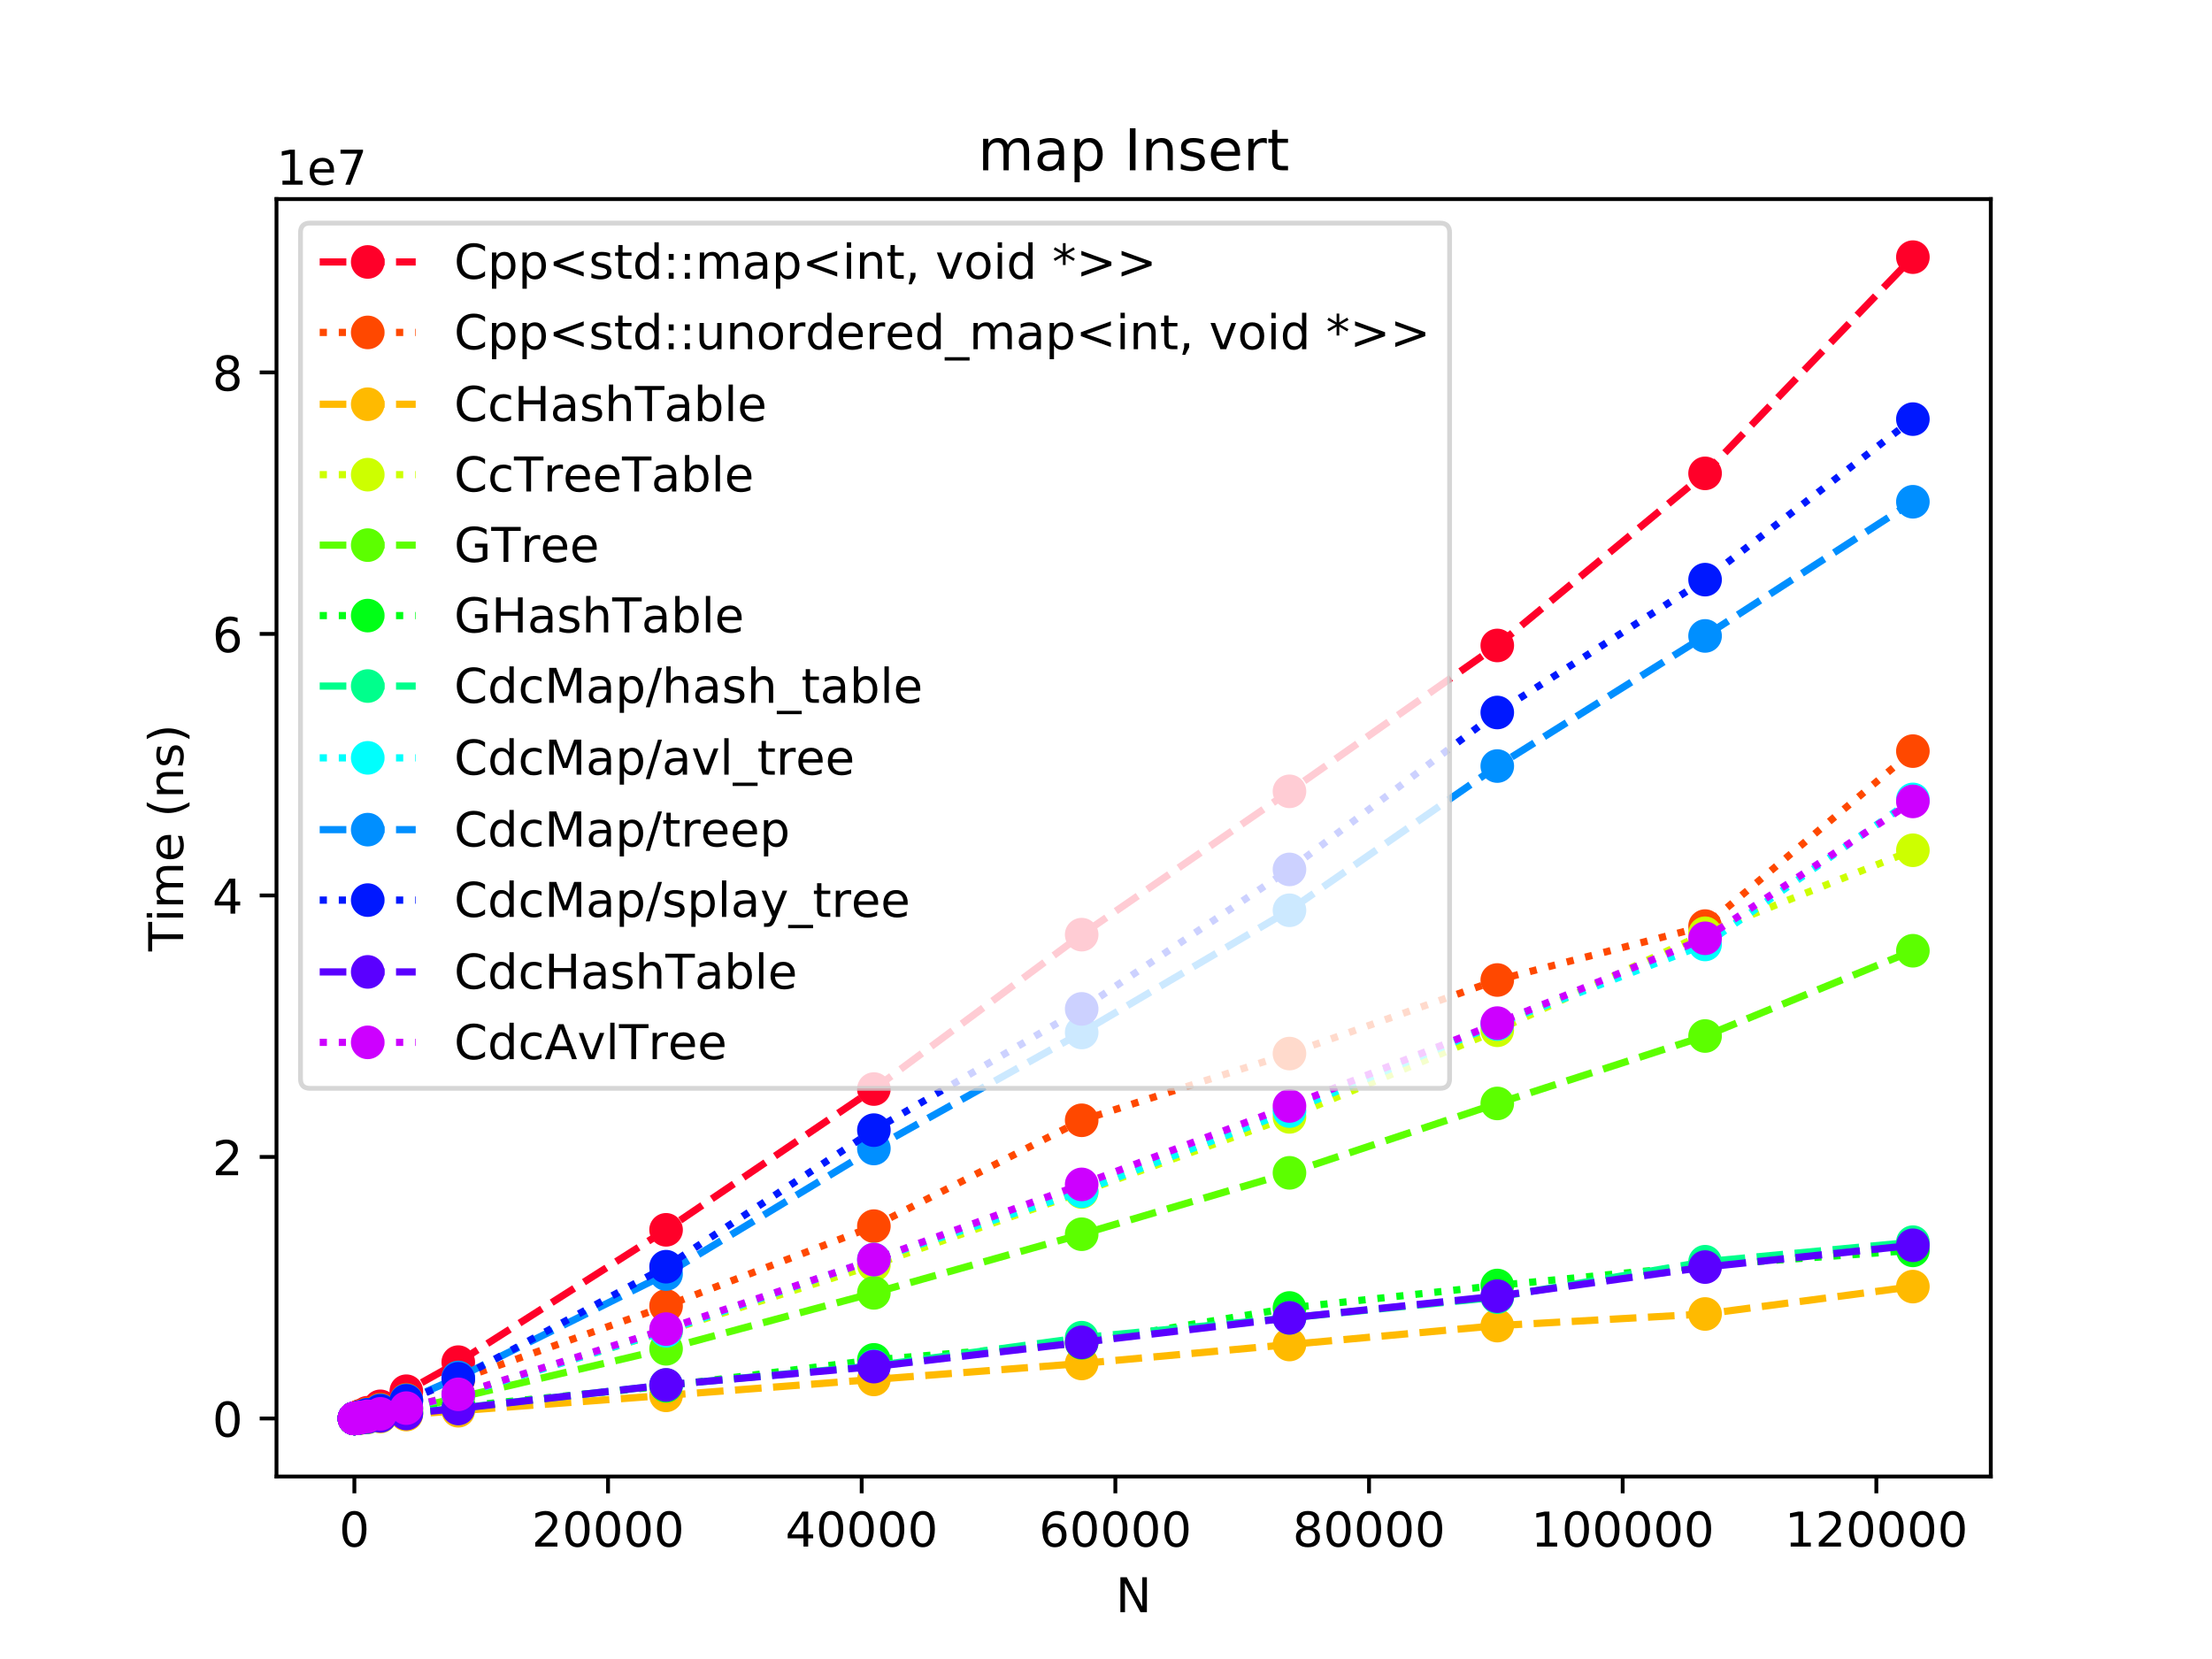 <?xml version="1.0" encoding="utf-8" standalone="no"?>
<!DOCTYPE svg PUBLIC "-//W3C//DTD SVG 1.1//EN"
  "http://www.w3.org/Graphics/SVG/1.1/DTD/svg11.dtd">
<!-- Created with matplotlib (https://matplotlib.org/) -->
<svg height="345.6pt" version="1.1" viewBox="0 0 460.8 345.6" width="460.8pt" xmlns="http://www.w3.org/2000/svg" xmlns:xlink="http://www.w3.org/1999/xlink">
 <defs>
  <style type="text/css">
*{stroke-linecap:butt;stroke-linejoin:round;}
  </style>
 </defs>
 <g id="figure_1">
  <g id="patch_1">
   <path d="M 0 345.6 
L 460.8 345.6 
L 460.8 0 
L 0 0 
z
" style="fill:#ffffff;"/>
  </g>
  <g id="axes_1">
   <g id="patch_2">
    <path d="M 57.6 307.584 
L 414.72 307.584 
L 414.72 41.472 
L 57.6 41.472 
z
" style="fill:#ffffff;"/>
   </g>
   <g id="matplotlib.axis_1">
    <g id="xtick_1">
     <g id="line2d_1">
      <defs>
       <path d="M 0 0 
L 0 3.5 
" id="m6c3168cb33" style="stroke:#000000;stroke-width:0.8;"/>
      </defs>
      <g>
       <use style="stroke:#000000;stroke-width:0.8;" x="73.822" xlink:href="#m6c3168cb33" y="307.584"/>
      </g>
     </g>
     <g id="text_1">
      <!-- 0 -->
      <defs>
       <path d="M 31.781 66.406 
Q 24.172 66.406 20.328 58.906 
Q 16.5 51.422 16.5 36.375 
Q 16.5 21.391 20.328 13.891 
Q 24.172 6.391 31.781 6.391 
Q 39.453 6.391 43.281 13.891 
Q 47.125 21.391 47.125 36.375 
Q 47.125 51.422 43.281 58.906 
Q 39.453 66.406 31.781 66.406 
z
M 31.781 74.219 
Q 44.047 74.219 50.516 64.516 
Q 56.984 54.828 56.984 36.375 
Q 56.984 17.969 50.516 8.266 
Q 44.047 -1.422 31.781 -1.422 
Q 19.531 -1.422 13.062 8.266 
Q 6.594 17.969 6.594 36.375 
Q 6.594 54.828 13.062 64.516 
Q 19.531 74.219 31.781 74.219 
z
" id="DejaVuSans-48"/>
      </defs>
      <g transform="translate(70.641 322.182)scale(0.1 -0.1)">
       <use xlink:href="#DejaVuSans-48"/>
      </g>
     </g>
    </g>
    <g id="xtick_2">
     <g id="line2d_2">
      <g>
       <use style="stroke:#000000;stroke-width:0.8;" x="126.665" xlink:href="#m6c3168cb33" y="307.584"/>
      </g>
     </g>
     <g id="text_2">
      <!-- 20000 -->
      <defs>
       <path d="M 19.188 8.297 
L 53.609 8.297 
L 53.609 0 
L 7.328 0 
L 7.328 8.297 
Q 12.938 14.109 22.625 23.891 
Q 32.328 33.688 34.812 36.531 
Q 39.547 41.844 41.422 45.531 
Q 43.312 49.219 43.312 52.781 
Q 43.312 58.594 39.234 62.25 
Q 35.156 65.922 28.609 65.922 
Q 23.969 65.922 18.812 64.312 
Q 13.672 62.703 7.812 59.422 
L 7.812 69.391 
Q 13.766 71.781 18.938 73 
Q 24.125 74.219 28.422 74.219 
Q 39.75 74.219 46.484 68.547 
Q 53.219 62.891 53.219 53.422 
Q 53.219 48.922 51.531 44.891 
Q 49.859 40.875 45.406 35.406 
Q 44.188 33.984 37.641 27.219 
Q 31.109 20.453 19.188 8.297 
z
" id="DejaVuSans-50"/>
      </defs>
      <g transform="translate(110.759 322.182)scale(0.1 -0.1)">
       <use xlink:href="#DejaVuSans-50"/>
       <use x="63.623" xlink:href="#DejaVuSans-48"/>
       <use x="127.246" xlink:href="#DejaVuSans-48"/>
       <use x="190.869" xlink:href="#DejaVuSans-48"/>
       <use x="254.492" xlink:href="#DejaVuSans-48"/>
      </g>
     </g>
    </g>
    <g id="xtick_3">
     <g id="line2d_3">
      <g>
       <use style="stroke:#000000;stroke-width:0.8;" x="179.507" xlink:href="#m6c3168cb33" y="307.584"/>
      </g>
     </g>
     <g id="text_3">
      <!-- 40000 -->
      <defs>
       <path d="M 37.797 64.312 
L 12.891 25.391 
L 37.797 25.391 
z
M 35.203 72.906 
L 47.609 72.906 
L 47.609 25.391 
L 58.016 25.391 
L 58.016 17.188 
L 47.609 17.188 
L 47.609 0 
L 37.797 0 
L 37.797 17.188 
L 4.891 17.188 
L 4.891 26.703 
z
" id="DejaVuSans-52"/>
      </defs>
      <g transform="translate(163.601 322.182)scale(0.1 -0.1)">
       <use xlink:href="#DejaVuSans-52"/>
       <use x="63.623" xlink:href="#DejaVuSans-48"/>
       <use x="127.246" xlink:href="#DejaVuSans-48"/>
       <use x="190.869" xlink:href="#DejaVuSans-48"/>
       <use x="254.492" xlink:href="#DejaVuSans-48"/>
      </g>
     </g>
    </g>
    <g id="xtick_4">
     <g id="line2d_4">
      <g>
       <use style="stroke:#000000;stroke-width:0.8;" x="232.35" xlink:href="#m6c3168cb33" y="307.584"/>
      </g>
     </g>
     <g id="text_4">
      <!-- 60000 -->
      <defs>
       <path d="M 33.016 40.375 
Q 26.375 40.375 22.484 35.828 
Q 18.609 31.297 18.609 23.391 
Q 18.609 15.531 22.484 10.953 
Q 26.375 6.391 33.016 6.391 
Q 39.656 6.391 43.531 10.953 
Q 47.406 15.531 47.406 23.391 
Q 47.406 31.297 43.531 35.828 
Q 39.656 40.375 33.016 40.375 
z
M 52.594 71.297 
L 52.594 62.312 
Q 48.875 64.062 45.094 64.984 
Q 41.312 65.922 37.594 65.922 
Q 27.828 65.922 22.672 59.328 
Q 17.531 52.734 16.797 39.406 
Q 19.672 43.656 24.016 45.922 
Q 28.375 48.188 33.594 48.188 
Q 44.578 48.188 50.953 41.516 
Q 57.328 34.859 57.328 23.391 
Q 57.328 12.156 50.688 5.359 
Q 44.047 -1.422 33.016 -1.422 
Q 20.359 -1.422 13.672 8.266 
Q 6.984 17.969 6.984 36.375 
Q 6.984 53.656 15.188 63.938 
Q 23.391 74.219 37.203 74.219 
Q 40.922 74.219 44.703 73.484 
Q 48.484 72.75 52.594 71.297 
z
" id="DejaVuSans-54"/>
      </defs>
      <g transform="translate(216.444 322.182)scale(0.1 -0.1)">
       <use xlink:href="#DejaVuSans-54"/>
       <use x="63.623" xlink:href="#DejaVuSans-48"/>
       <use x="127.246" xlink:href="#DejaVuSans-48"/>
       <use x="190.869" xlink:href="#DejaVuSans-48"/>
       <use x="254.492" xlink:href="#DejaVuSans-48"/>
      </g>
     </g>
    </g>
    <g id="xtick_5">
     <g id="line2d_5">
      <g>
       <use style="stroke:#000000;stroke-width:0.8;" x="285.193" xlink:href="#m6c3168cb33" y="307.584"/>
      </g>
     </g>
     <g id="text_5">
      <!-- 80000 -->
      <defs>
       <path d="M 31.781 34.625 
Q 24.75 34.625 20.719 30.859 
Q 16.703 27.094 16.703 20.516 
Q 16.703 13.922 20.719 10.156 
Q 24.75 6.391 31.781 6.391 
Q 38.812 6.391 42.859 10.172 
Q 46.922 13.969 46.922 20.516 
Q 46.922 27.094 42.891 30.859 
Q 38.875 34.625 31.781 34.625 
z
M 21.922 38.812 
Q 15.578 40.375 12.031 44.719 
Q 8.5 49.078 8.5 55.328 
Q 8.5 64.062 14.719 69.141 
Q 20.953 74.219 31.781 74.219 
Q 42.672 74.219 48.875 69.141 
Q 55.078 64.062 55.078 55.328 
Q 55.078 49.078 51.531 44.719 
Q 48 40.375 41.703 38.812 
Q 48.828 37.156 52.797 32.312 
Q 56.781 27.484 56.781 20.516 
Q 56.781 9.906 50.312 4.234 
Q 43.844 -1.422 31.781 -1.422 
Q 19.734 -1.422 13.25 4.234 
Q 6.781 9.906 6.781 20.516 
Q 6.781 27.484 10.781 32.312 
Q 14.797 37.156 21.922 38.812 
z
M 18.312 54.391 
Q 18.312 48.734 21.844 45.562 
Q 25.391 42.391 31.781 42.391 
Q 38.141 42.391 41.719 45.562 
Q 45.312 48.734 45.312 54.391 
Q 45.312 60.062 41.719 63.234 
Q 38.141 66.406 31.781 66.406 
Q 25.391 66.406 21.844 63.234 
Q 18.312 60.062 18.312 54.391 
z
" id="DejaVuSans-56"/>
      </defs>
      <g transform="translate(269.286 322.182)scale(0.1 -0.1)">
       <use xlink:href="#DejaVuSans-56"/>
       <use x="63.623" xlink:href="#DejaVuSans-48"/>
       <use x="127.246" xlink:href="#DejaVuSans-48"/>
       <use x="190.869" xlink:href="#DejaVuSans-48"/>
       <use x="254.492" xlink:href="#DejaVuSans-48"/>
      </g>
     </g>
    </g>
    <g id="xtick_6">
     <g id="line2d_6">
      <g>
       <use style="stroke:#000000;stroke-width:0.8;" x="338.035" xlink:href="#m6c3168cb33" y="307.584"/>
      </g>
     </g>
     <g id="text_6">
      <!-- 100000 -->
      <defs>
       <path d="M 12.406 8.297 
L 28.516 8.297 
L 28.516 63.922 
L 10.984 60.406 
L 10.984 69.391 
L 28.422 72.906 
L 38.281 72.906 
L 38.281 8.297 
L 54.391 8.297 
L 54.391 0 
L 12.406 0 
z
" id="DejaVuSans-49"/>
      </defs>
      <g transform="translate(318.948 322.182)scale(0.1 -0.1)">
       <use xlink:href="#DejaVuSans-49"/>
       <use x="63.623" xlink:href="#DejaVuSans-48"/>
       <use x="127.246" xlink:href="#DejaVuSans-48"/>
       <use x="190.869" xlink:href="#DejaVuSans-48"/>
       <use x="254.492" xlink:href="#DejaVuSans-48"/>
       <use x="318.115" xlink:href="#DejaVuSans-48"/>
      </g>
     </g>
    </g>
    <g id="xtick_7">
     <g id="line2d_7">
      <g>
       <use style="stroke:#000000;stroke-width:0.8;" x="390.878" xlink:href="#m6c3168cb33" y="307.584"/>
      </g>
     </g>
     <g id="text_7">
      <!-- 120000 -->
      <g transform="translate(371.79 322.182)scale(0.1 -0.1)">
       <use xlink:href="#DejaVuSans-49"/>
       <use x="63.623" xlink:href="#DejaVuSans-50"/>
       <use x="127.246" xlink:href="#DejaVuSans-48"/>
       <use x="190.869" xlink:href="#DejaVuSans-48"/>
       <use x="254.492" xlink:href="#DejaVuSans-48"/>
       <use x="318.115" xlink:href="#DejaVuSans-48"/>
      </g>
     </g>
    </g>
    <g id="text_8">
     <!-- N -->
     <defs>
      <path d="M 9.812 72.906 
L 23.094 72.906 
L 55.422 11.922 
L 55.422 72.906 
L 64.984 72.906 
L 64.984 0 
L 51.703 0 
L 19.391 60.984 
L 19.391 0 
L 9.812 0 
z
" id="DejaVuSans-78"/>
     </defs>
     <g transform="translate(232.419 335.861)scale(0.1 -0.1)">
      <use xlink:href="#DejaVuSans-78"/>
     </g>
    </g>
   </g>
   <g id="matplotlib.axis_2">
    <g id="ytick_1">
     <g id="line2d_8">
      <defs>
       <path d="M 0 0 
L -3.5 0 
" id="m9bed1e0cc9" style="stroke:#000000;stroke-width:0.8;"/>
      </defs>
      <g>
       <use style="stroke:#000000;stroke-width:0.8;" x="57.6" xlink:href="#m9bed1e0cc9" y="295.492"/>
      </g>
     </g>
     <g id="text_9">
      <!-- 0 -->
      <g transform="translate(44.237 299.291)scale(0.1 -0.1)">
       <use xlink:href="#DejaVuSans-48"/>
      </g>
     </g>
    </g>
    <g id="ytick_2">
     <g id="line2d_9">
      <g>
       <use style="stroke:#000000;stroke-width:0.8;" x="57.6" xlink:href="#m9bed1e0cc9" y="241.013"/>
      </g>
     </g>
     <g id="text_10">
      <!-- 2 -->
      <g transform="translate(44.237 244.812)scale(0.1 -0.1)">
       <use xlink:href="#DejaVuSans-50"/>
      </g>
     </g>
    </g>
    <g id="ytick_3">
     <g id="line2d_10">
      <g>
       <use style="stroke:#000000;stroke-width:0.8;" x="57.6" xlink:href="#m9bed1e0cc9" y="186.534"/>
      </g>
     </g>
     <g id="text_11">
      <!-- 4 -->
      <g transform="translate(44.237 190.334)scale(0.1 -0.1)">
       <use xlink:href="#DejaVuSans-52"/>
      </g>
     </g>
    </g>
    <g id="ytick_4">
     <g id="line2d_11">
      <g>
       <use style="stroke:#000000;stroke-width:0.8;" x="57.6" xlink:href="#m9bed1e0cc9" y="132.056"/>
      </g>
     </g>
     <g id="text_12">
      <!-- 6 -->
      <g transform="translate(44.237 135.855)scale(0.1 -0.1)">
       <use xlink:href="#DejaVuSans-54"/>
      </g>
     </g>
    </g>
    <g id="ytick_5">
     <g id="line2d_12">
      <g>
       <use style="stroke:#000000;stroke-width:0.8;" x="57.6" xlink:href="#m9bed1e0cc9" y="77.577"/>
      </g>
     </g>
     <g id="text_13">
      <!-- 8 -->
      <g transform="translate(44.237 81.376)scale(0.1 -0.1)">
       <use xlink:href="#DejaVuSans-56"/>
      </g>
     </g>
    </g>
    <g id="text_14">
     <!-- Time (ns) -->
     <defs>
      <path d="M -0.297 72.906 
L 61.375 72.906 
L 61.375 64.594 
L 35.5 64.594 
L 35.5 0 
L 25.594 0 
L 25.594 64.594 
L -0.297 64.594 
z
" id="DejaVuSans-84"/>
      <path d="M 9.422 54.688 
L 18.406 54.688 
L 18.406 0 
L 9.422 0 
z
M 9.422 75.984 
L 18.406 75.984 
L 18.406 64.594 
L 9.422 64.594 
z
" id="DejaVuSans-105"/>
      <path d="M 52 44.188 
Q 55.375 50.25 60.062 53.125 
Q 64.75 56 71.094 56 
Q 79.641 56 84.281 50.016 
Q 88.922 44.047 88.922 33.016 
L 88.922 0 
L 79.891 0 
L 79.891 32.719 
Q 79.891 40.578 77.094 44.375 
Q 74.312 48.188 68.609 48.188 
Q 61.625 48.188 57.562 43.547 
Q 53.516 38.922 53.516 30.906 
L 53.516 0 
L 44.484 0 
L 44.484 32.719 
Q 44.484 40.625 41.703 44.406 
Q 38.922 48.188 33.109 48.188 
Q 26.219 48.188 22.156 43.531 
Q 18.109 38.875 18.109 30.906 
L 18.109 0 
L 9.078 0 
L 9.078 54.688 
L 18.109 54.688 
L 18.109 46.188 
Q 21.188 51.219 25.484 53.609 
Q 29.781 56 35.688 56 
Q 41.656 56 45.828 52.969 
Q 50 49.953 52 44.188 
z
" id="DejaVuSans-109"/>
      <path d="M 56.203 29.594 
L 56.203 25.203 
L 14.891 25.203 
Q 15.484 15.922 20.484 11.062 
Q 25.484 6.203 34.422 6.203 
Q 39.594 6.203 44.453 7.469 
Q 49.312 8.734 54.109 11.281 
L 54.109 2.781 
Q 49.266 0.734 44.188 -0.344 
Q 39.109 -1.422 33.891 -1.422 
Q 20.797 -1.422 13.156 6.188 
Q 5.516 13.812 5.516 26.812 
Q 5.516 40.234 12.766 48.109 
Q 20.016 56 32.328 56 
Q 43.359 56 49.781 48.891 
Q 56.203 41.797 56.203 29.594 
z
M 47.219 32.234 
Q 47.125 39.594 43.094 43.984 
Q 39.062 48.391 32.422 48.391 
Q 24.906 48.391 20.391 44.141 
Q 15.875 39.891 15.188 32.172 
z
" id="DejaVuSans-101"/>
      <path id="DejaVuSans-32"/>
      <path d="M 31 75.875 
Q 24.469 64.656 21.281 53.656 
Q 18.109 42.672 18.109 31.391 
Q 18.109 20.125 21.312 9.062 
Q 24.516 -2 31 -13.188 
L 23.188 -13.188 
Q 15.875 -1.703 12.234 9.375 
Q 8.594 20.453 8.594 31.391 
Q 8.594 42.281 12.203 53.312 
Q 15.828 64.359 23.188 75.875 
z
" id="DejaVuSans-40"/>
      <path d="M 54.891 33.016 
L 54.891 0 
L 45.906 0 
L 45.906 32.719 
Q 45.906 40.484 42.875 44.328 
Q 39.844 48.188 33.797 48.188 
Q 26.516 48.188 22.312 43.547 
Q 18.109 38.922 18.109 30.906 
L 18.109 0 
L 9.078 0 
L 9.078 54.688 
L 18.109 54.688 
L 18.109 46.188 
Q 21.344 51.125 25.703 53.562 
Q 30.078 56 35.797 56 
Q 45.219 56 50.047 50.172 
Q 54.891 44.344 54.891 33.016 
z
" id="DejaVuSans-110"/>
      <path d="M 44.281 53.078 
L 44.281 44.578 
Q 40.484 46.531 36.375 47.5 
Q 32.281 48.484 27.875 48.484 
Q 21.188 48.484 17.844 46.438 
Q 14.5 44.391 14.5 40.281 
Q 14.5 37.156 16.891 35.375 
Q 19.281 33.594 26.516 31.984 
L 29.594 31.297 
Q 39.156 29.25 43.188 25.516 
Q 47.219 21.781 47.219 15.094 
Q 47.219 7.469 41.188 3.016 
Q 35.156 -1.422 24.609 -1.422 
Q 20.219 -1.422 15.453 -0.562 
Q 10.688 0.297 5.422 2 
L 5.422 11.281 
Q 10.406 8.688 15.234 7.391 
Q 20.062 6.109 24.812 6.109 
Q 31.156 6.109 34.562 8.281 
Q 37.984 10.453 37.984 14.406 
Q 37.984 18.062 35.516 20.016 
Q 33.062 21.969 24.703 23.781 
L 21.578 24.516 
Q 13.234 26.266 9.516 29.906 
Q 5.812 33.547 5.812 39.891 
Q 5.812 47.609 11.281 51.797 
Q 16.75 56 26.812 56 
Q 31.781 56 36.172 55.266 
Q 40.578 54.547 44.281 53.078 
z
" id="DejaVuSans-115"/>
      <path d="M 8.016 75.875 
L 15.828 75.875 
Q 23.141 64.359 26.781 53.312 
Q 30.422 42.281 30.422 31.391 
Q 30.422 20.453 26.781 9.375 
Q 23.141 -1.703 15.828 -13.188 
L 8.016 -13.188 
Q 14.5 -2 17.703 9.062 
Q 20.906 20.125 20.906 31.391 
Q 20.906 42.672 17.703 53.656 
Q 14.5 64.656 8.016 75.875 
z
" id="DejaVuSans-41"/>
     </defs>
     <g transform="translate(38.158 198.18)rotate(-90)scale(0.1 -0.1)">
      <use xlink:href="#DejaVuSans-84"/>
      <use x="61.037" xlink:href="#DejaVuSans-105"/>
      <use x="88.82" xlink:href="#DejaVuSans-109"/>
      <use x="186.232" xlink:href="#DejaVuSans-101"/>
      <use x="247.756" xlink:href="#DejaVuSans-32"/>
      <use x="279.543" xlink:href="#DejaVuSans-40"/>
      <use x="318.557" xlink:href="#DejaVuSans-110"/>
      <use x="381.936" xlink:href="#DejaVuSans-115"/>
      <use x="434.035" xlink:href="#DejaVuSans-41"/>
     </g>
    </g>
    <g id="text_15">
     <!-- 1e7 -->
     <defs>
      <path d="M 8.203 72.906 
L 55.078 72.906 
L 55.078 68.703 
L 28.609 0 
L 18.312 0 
L 43.219 64.594 
L 8.203 64.594 
z
" id="DejaVuSans-55"/>
     </defs>
     <g transform="translate(57.6 38.472)scale(0.1 -0.1)">
      <use xlink:href="#DejaVuSans-49"/>
      <use x="63.623" xlink:href="#DejaVuSans-101"/>
      <use x="125.146" xlink:href="#DejaVuSans-55"/>
     </g>
    </g>
   </g>
   <g id="line2d_13">
    <path clip-path="url(#pdcb09108af)" d="M 73.833 295.486 
L 73.843 295.483 
L 73.864 295.476 
L 73.907 295.462 
L 73.991 295.432 
L 74.16 295.363 
L 74.499 295.22 
L 75.175 294.913 
L 76.528 294.304 
L 79.233 292.963 
L 84.644 289.816 
L 95.466 283.758 
L 138.755 256.196 
L 182.044 226.869 
L 225.333 194.704 
L 268.621 164.849 
L 311.91 134.463 
L 355.199 98.612 
L 398.487 53.568 
" style="fill:none;stroke:#ff0029;stroke-dasharray:5.55,2.4;stroke-dashoffset:0;stroke-width:1.5;"/>
    <defs>
     <path d="M 0 3 
C 0.796 3 1.559 2.684 2.121 2.121 
C 2.684 1.559 3 0.796 3 0 
C 3 -0.796 2.684 -1.559 2.121 -2.121 
C 1.559 -2.684 0.796 -3 0 -3 
C -0.796 -3 -1.559 -2.684 -2.121 -2.121 
C -2.684 -1.559 -3 -0.796 -3 0 
C -3 0.796 -2.684 1.559 -2.121 2.121 
C -1.559 2.684 -0.796 3 0 3 
z
" id="m2e8a6e402f" style="stroke:#ff0029;"/>
    </defs>
    <g clip-path="url(#pdcb09108af)">
     <use style="fill:#ff0029;stroke:#ff0029;" x="73.833" xlink:href="#m2e8a6e402f" y="295.486"/>
     <use style="fill:#ff0029;stroke:#ff0029;" x="73.843" xlink:href="#m2e8a6e402f" y="295.483"/>
     <use style="fill:#ff0029;stroke:#ff0029;" x="73.864" xlink:href="#m2e8a6e402f" y="295.476"/>
     <use style="fill:#ff0029;stroke:#ff0029;" x="73.907" xlink:href="#m2e8a6e402f" y="295.462"/>
     <use style="fill:#ff0029;stroke:#ff0029;" x="73.991" xlink:href="#m2e8a6e402f" y="295.432"/>
     <use style="fill:#ff0029;stroke:#ff0029;" x="74.16" xlink:href="#m2e8a6e402f" y="295.363"/>
     <use style="fill:#ff0029;stroke:#ff0029;" x="74.499" xlink:href="#m2e8a6e402f" y="295.22"/>
     <use style="fill:#ff0029;stroke:#ff0029;" x="75.175" xlink:href="#m2e8a6e402f" y="294.913"/>
     <use style="fill:#ff0029;stroke:#ff0029;" x="76.528" xlink:href="#m2e8a6e402f" y="294.304"/>
     <use style="fill:#ff0029;stroke:#ff0029;" x="79.233" xlink:href="#m2e8a6e402f" y="292.963"/>
     <use style="fill:#ff0029;stroke:#ff0029;" x="84.644" xlink:href="#m2e8a6e402f" y="289.816"/>
     <use style="fill:#ff0029;stroke:#ff0029;" x="95.466" xlink:href="#m2e8a6e402f" y="283.758"/>
     <use style="fill:#ff0029;stroke:#ff0029;" x="138.755" xlink:href="#m2e8a6e402f" y="256.196"/>
     <use style="fill:#ff0029;stroke:#ff0029;" x="182.044" xlink:href="#m2e8a6e402f" y="226.869"/>
     <use style="fill:#ff0029;stroke:#ff0029;" x="225.333" xlink:href="#m2e8a6e402f" y="194.704"/>
     <use style="fill:#ff0029;stroke:#ff0029;" x="268.621" xlink:href="#m2e8a6e402f" y="164.849"/>
     <use style="fill:#ff0029;stroke:#ff0029;" x="311.91" xlink:href="#m2e8a6e402f" y="134.463"/>
     <use style="fill:#ff0029;stroke:#ff0029;" x="355.199" xlink:href="#m2e8a6e402f" y="98.612"/>
     <use style="fill:#ff0029;stroke:#ff0029;" x="398.487" xlink:href="#m2e8a6e402f" y="53.568"/>
    </g>
   </g>
   <g id="line2d_14">
    <path clip-path="url(#pdcb09108af)" d="M 73.833 295.485 
L 73.843 295.481 
L 73.864 295.473 
L 73.907 295.459 
L 73.991 295.431 
L 74.16 295.366 
L 74.499 295.24 
L 75.175 294.98 
L 76.528 294.499 
L 79.233 293.527 
L 84.644 291.563 
L 95.466 287.426 
L 138.755 272.054 
L 182.044 255.428 
L 225.333 233.377 
L 268.621 219.479 
L 311.91 204.154 
L 355.199 192.922 
L 398.487 156.474 
" style="fill:none;stroke:#ff4800;stroke-dasharray:1.5,2.475;stroke-dashoffset:0;stroke-width:1.5;"/>
    <defs>
     <path d="M 0 3 
C 0.796 3 1.559 2.684 2.121 2.121 
C 2.684 1.559 3 0.796 3 0 
C 3 -0.796 2.684 -1.559 2.121 -2.121 
C 1.559 -2.684 0.796 -3 0 -3 
C -0.796 -3 -1.559 -2.684 -2.121 -2.121 
C -2.684 -1.559 -3 -0.796 -3 0 
C -3 0.796 -2.684 1.559 -2.121 2.121 
C -1.559 2.684 -0.796 3 0 3 
z
" id="m50a6011815" style="stroke:#ff4800;"/>
    </defs>
    <g clip-path="url(#pdcb09108af)">
     <use style="fill:#ff4800;stroke:#ff4800;" x="73.833" xlink:href="#m50a6011815" y="295.485"/>
     <use style="fill:#ff4800;stroke:#ff4800;" x="73.843" xlink:href="#m50a6011815" y="295.481"/>
     <use style="fill:#ff4800;stroke:#ff4800;" x="73.864" xlink:href="#m50a6011815" y="295.473"/>
     <use style="fill:#ff4800;stroke:#ff4800;" x="73.907" xlink:href="#m50a6011815" y="295.459"/>
     <use style="fill:#ff4800;stroke:#ff4800;" x="73.991" xlink:href="#m50a6011815" y="295.431"/>
     <use style="fill:#ff4800;stroke:#ff4800;" x="74.16" xlink:href="#m50a6011815" y="295.366"/>
     <use style="fill:#ff4800;stroke:#ff4800;" x="74.499" xlink:href="#m50a6011815" y="295.24"/>
     <use style="fill:#ff4800;stroke:#ff4800;" x="75.175" xlink:href="#m50a6011815" y="294.98"/>
     <use style="fill:#ff4800;stroke:#ff4800;" x="76.528" xlink:href="#m50a6011815" y="294.499"/>
     <use style="fill:#ff4800;stroke:#ff4800;" x="79.233" xlink:href="#m50a6011815" y="293.527"/>
     <use style="fill:#ff4800;stroke:#ff4800;" x="84.644" xlink:href="#m50a6011815" y="291.563"/>
     <use style="fill:#ff4800;stroke:#ff4800;" x="95.466" xlink:href="#m50a6011815" y="287.426"/>
     <use style="fill:#ff4800;stroke:#ff4800;" x="138.755" xlink:href="#m50a6011815" y="272.054"/>
     <use style="fill:#ff4800;stroke:#ff4800;" x="182.044" xlink:href="#m50a6011815" y="255.428"/>
     <use style="fill:#ff4800;stroke:#ff4800;" x="225.333" xlink:href="#m50a6011815" y="233.377"/>
     <use style="fill:#ff4800;stroke:#ff4800;" x="268.621" xlink:href="#m50a6011815" y="219.479"/>
     <use style="fill:#ff4800;stroke:#ff4800;" x="311.91" xlink:href="#m50a6011815" y="204.154"/>
     <use style="fill:#ff4800;stroke:#ff4800;" x="355.199" xlink:href="#m50a6011815" y="192.922"/>
     <use style="fill:#ff4800;stroke:#ff4800;" x="398.487" xlink:href="#m50a6011815" y="156.474"/>
    </g>
   </g>
   <g id="line2d_15">
    <path clip-path="url(#pdcb09108af)" d="M 73.833 295.488 
L 73.843 295.487 
L 73.864 295.486 
L 73.907 295.482 
L 73.991 295.475 
L 74.16 295.462 
L 74.499 295.434 
L 75.175 295.373 
L 76.528 295.275 
L 79.233 295.084 
L 84.644 294.679 
L 95.466 293.885 
L 138.755 290.677 
L 182.044 287.363 
L 225.333 284.038 
L 268.621 280.088 
L 311.91 276.15 
L 355.199 273.727 
L 398.487 268.023 
" style="fill:none;stroke:#ffba00;stroke-dasharray:5.55,2.4;stroke-dashoffset:0;stroke-width:1.5;"/>
    <defs>
     <path d="M 0 3 
C 0.796 3 1.559 2.684 2.121 2.121 
C 2.684 1.559 3 0.796 3 0 
C 3 -0.796 2.684 -1.559 2.121 -2.121 
C 1.559 -2.684 0.796 -3 0 -3 
C -0.796 -3 -1.559 -2.684 -2.121 -2.121 
C -2.684 -1.559 -3 -0.796 -3 0 
C -3 0.796 -2.684 1.559 -2.121 2.121 
C -1.559 2.684 -0.796 3 0 3 
z
" id="m77124f3f28" style="stroke:#ffba00;"/>
    </defs>
    <g clip-path="url(#pdcb09108af)">
     <use style="fill:#ffba00;stroke:#ffba00;" x="73.833" xlink:href="#m77124f3f28" y="295.488"/>
     <use style="fill:#ffba00;stroke:#ffba00;" x="73.843" xlink:href="#m77124f3f28" y="295.487"/>
     <use style="fill:#ffba00;stroke:#ffba00;" x="73.864" xlink:href="#m77124f3f28" y="295.486"/>
     <use style="fill:#ffba00;stroke:#ffba00;" x="73.907" xlink:href="#m77124f3f28" y="295.482"/>
     <use style="fill:#ffba00;stroke:#ffba00;" x="73.991" xlink:href="#m77124f3f28" y="295.475"/>
     <use style="fill:#ffba00;stroke:#ffba00;" x="74.16" xlink:href="#m77124f3f28" y="295.462"/>
     <use style="fill:#ffba00;stroke:#ffba00;" x="74.499" xlink:href="#m77124f3f28" y="295.434"/>
     <use style="fill:#ffba00;stroke:#ffba00;" x="75.175" xlink:href="#m77124f3f28" y="295.373"/>
     <use style="fill:#ffba00;stroke:#ffba00;" x="76.528" xlink:href="#m77124f3f28" y="295.275"/>
     <use style="fill:#ffba00;stroke:#ffba00;" x="79.233" xlink:href="#m77124f3f28" y="295.084"/>
     <use style="fill:#ffba00;stroke:#ffba00;" x="84.644" xlink:href="#m77124f3f28" y="294.679"/>
     <use style="fill:#ffba00;stroke:#ffba00;" x="95.466" xlink:href="#m77124f3f28" y="293.885"/>
     <use style="fill:#ffba00;stroke:#ffba00;" x="138.755" xlink:href="#m77124f3f28" y="290.677"/>
     <use style="fill:#ffba00;stroke:#ffba00;" x="182.044" xlink:href="#m77124f3f28" y="287.363"/>
     <use style="fill:#ffba00;stroke:#ffba00;" x="225.333" xlink:href="#m77124f3f28" y="284.038"/>
     <use style="fill:#ffba00;stroke:#ffba00;" x="268.621" xlink:href="#m77124f3f28" y="280.088"/>
     <use style="fill:#ffba00;stroke:#ffba00;" x="311.91" xlink:href="#m77124f3f28" y="276.15"/>
     <use style="fill:#ffba00;stroke:#ffba00;" x="355.199" xlink:href="#m77124f3f28" y="273.727"/>
     <use style="fill:#ffba00;stroke:#ffba00;" x="398.487" xlink:href="#m77124f3f28" y="268.023"/>
    </g>
   </g>
   <g id="line2d_16">
    <path clip-path="url(#pdcb09108af)" d="M 73.833 295.488 
L 73.843 295.487 
L 73.864 295.484 
L 73.907 295.478 
L 73.991 295.466 
L 74.16 295.443 
L 74.499 295.39 
L 75.175 295.272 
L 76.528 295.022 
L 79.233 294.485 
L 84.644 293.302 
L 95.466 290.452 
L 138.755 277.319 
L 182.044 263.497 
L 225.333 248.319 
L 268.621 232.669 
L 311.91 214.626 
L 355.199 194.419 
L 398.487 177.126 
" style="fill:none;stroke:#cdff00;stroke-dasharray:1.5,2.475;stroke-dashoffset:0;stroke-width:1.5;"/>
    <defs>
     <path d="M 0 3 
C 0.796 3 1.559 2.684 2.121 2.121 
C 2.684 1.559 3 0.796 3 0 
C 3 -0.796 2.684 -1.559 2.121 -2.121 
C 1.559 -2.684 0.796 -3 0 -3 
C -0.796 -3 -1.559 -2.684 -2.121 -2.121 
C -2.684 -1.559 -3 -0.796 -3 0 
C -3 0.796 -2.684 1.559 -2.121 2.121 
C -1.559 2.684 -0.796 3 0 3 
z
" id="m8ce26e33bf" style="stroke:#cdff00;"/>
    </defs>
    <g clip-path="url(#pdcb09108af)">
     <use style="fill:#cdff00;stroke:#cdff00;" x="73.833" xlink:href="#m8ce26e33bf" y="295.488"/>
     <use style="fill:#cdff00;stroke:#cdff00;" x="73.843" xlink:href="#m8ce26e33bf" y="295.487"/>
     <use style="fill:#cdff00;stroke:#cdff00;" x="73.864" xlink:href="#m8ce26e33bf" y="295.484"/>
     <use style="fill:#cdff00;stroke:#cdff00;" x="73.907" xlink:href="#m8ce26e33bf" y="295.478"/>
     <use style="fill:#cdff00;stroke:#cdff00;" x="73.991" xlink:href="#m8ce26e33bf" y="295.466"/>
     <use style="fill:#cdff00;stroke:#cdff00;" x="74.16" xlink:href="#m8ce26e33bf" y="295.443"/>
     <use style="fill:#cdff00;stroke:#cdff00;" x="74.499" xlink:href="#m8ce26e33bf" y="295.39"/>
     <use style="fill:#cdff00;stroke:#cdff00;" x="75.175" xlink:href="#m8ce26e33bf" y="295.272"/>
     <use style="fill:#cdff00;stroke:#cdff00;" x="76.528" xlink:href="#m8ce26e33bf" y="295.022"/>
     <use style="fill:#cdff00;stroke:#cdff00;" x="79.233" xlink:href="#m8ce26e33bf" y="294.485"/>
     <use style="fill:#cdff00;stroke:#cdff00;" x="84.644" xlink:href="#m8ce26e33bf" y="293.302"/>
     <use style="fill:#cdff00;stroke:#cdff00;" x="95.466" xlink:href="#m8ce26e33bf" y="290.452"/>
     <use style="fill:#cdff00;stroke:#cdff00;" x="138.755" xlink:href="#m8ce26e33bf" y="277.319"/>
     <use style="fill:#cdff00;stroke:#cdff00;" x="182.044" xlink:href="#m8ce26e33bf" y="263.497"/>
     <use style="fill:#cdff00;stroke:#cdff00;" x="225.333" xlink:href="#m8ce26e33bf" y="248.319"/>
     <use style="fill:#cdff00;stroke:#cdff00;" x="268.621" xlink:href="#m8ce26e33bf" y="232.669"/>
     <use style="fill:#cdff00;stroke:#cdff00;" x="311.91" xlink:href="#m8ce26e33bf" y="214.626"/>
     <use style="fill:#cdff00;stroke:#cdff00;" x="355.199" xlink:href="#m8ce26e33bf" y="194.419"/>
     <use style="fill:#cdff00;stroke:#cdff00;" x="398.487" xlink:href="#m8ce26e33bf" y="177.126"/>
    </g>
   </g>
   <g id="line2d_17">
    <path clip-path="url(#pdcb09108af)" d="M 73.833 295.488 
L 73.843 295.487 
L 73.864 295.485 
L 73.907 295.481 
L 73.991 295.472 
L 74.16 295.45 
L 74.499 295.407 
L 75.175 295.32 
L 76.528 295.127 
L 79.233 294.691 
L 84.644 293.742 
L 95.466 291.156 
L 138.755 280.98 
L 182.044 269.327 
L 225.333 257.111 
L 268.621 244.323 
L 311.91 229.868 
L 355.199 215.822 
L 398.487 198.057 
" style="fill:none;stroke:#5cff00;stroke-dasharray:5.55,2.4;stroke-dashoffset:0;stroke-width:1.5;"/>
    <defs>
     <path d="M 0 3 
C 0.796 3 1.559 2.684 2.121 2.121 
C 2.684 1.559 3 0.796 3 0 
C 3 -0.796 2.684 -1.559 2.121 -2.121 
C 1.559 -2.684 0.796 -3 0 -3 
C -0.796 -3 -1.559 -2.684 -2.121 -2.121 
C -2.684 -1.559 -3 -0.796 -3 0 
C -3 0.796 -2.684 1.559 -2.121 2.121 
C -1.559 2.684 -0.796 3 0 3 
z
" id="m0d428ca417" style="stroke:#5cff00;"/>
    </defs>
    <g clip-path="url(#pdcb09108af)">
     <use style="fill:#5cff00;stroke:#5cff00;" x="73.833" xlink:href="#m0d428ca417" y="295.488"/>
     <use style="fill:#5cff00;stroke:#5cff00;" x="73.843" xlink:href="#m0d428ca417" y="295.487"/>
     <use style="fill:#5cff00;stroke:#5cff00;" x="73.864" xlink:href="#m0d428ca417" y="295.485"/>
     <use style="fill:#5cff00;stroke:#5cff00;" x="73.907" xlink:href="#m0d428ca417" y="295.481"/>
     <use style="fill:#5cff00;stroke:#5cff00;" x="73.991" xlink:href="#m0d428ca417" y="295.472"/>
     <use style="fill:#5cff00;stroke:#5cff00;" x="74.16" xlink:href="#m0d428ca417" y="295.45"/>
     <use style="fill:#5cff00;stroke:#5cff00;" x="74.499" xlink:href="#m0d428ca417" y="295.407"/>
     <use style="fill:#5cff00;stroke:#5cff00;" x="75.175" xlink:href="#m0d428ca417" y="295.32"/>
     <use style="fill:#5cff00;stroke:#5cff00;" x="76.528" xlink:href="#m0d428ca417" y="295.127"/>
     <use style="fill:#5cff00;stroke:#5cff00;" x="79.233" xlink:href="#m0d428ca417" y="294.691"/>
     <use style="fill:#5cff00;stroke:#5cff00;" x="84.644" xlink:href="#m0d428ca417" y="293.742"/>
     <use style="fill:#5cff00;stroke:#5cff00;" x="95.466" xlink:href="#m0d428ca417" y="291.156"/>
     <use style="fill:#5cff00;stroke:#5cff00;" x="138.755" xlink:href="#m0d428ca417" y="280.98"/>
     <use style="fill:#5cff00;stroke:#5cff00;" x="182.044" xlink:href="#m0d428ca417" y="269.327"/>
     <use style="fill:#5cff00;stroke:#5cff00;" x="225.333" xlink:href="#m0d428ca417" y="257.111"/>
     <use style="fill:#5cff00;stroke:#5cff00;" x="268.621" xlink:href="#m0d428ca417" y="244.323"/>
     <use style="fill:#5cff00;stroke:#5cff00;" x="311.91" xlink:href="#m0d428ca417" y="229.868"/>
     <use style="fill:#5cff00;stroke:#5cff00;" x="355.199" xlink:href="#m0d428ca417" y="215.822"/>
     <use style="fill:#5cff00;stroke:#5cff00;" x="398.487" xlink:href="#m0d428ca417" y="198.057"/>
    </g>
   </g>
   <g id="line2d_18">
    <path clip-path="url(#pdcb09108af)" d="M 73.833 295.488 
L 73.843 295.486 
L 73.864 295.483 
L 73.907 295.478 
L 73.991 295.467 
L 74.16 295.446 
L 74.499 295.407 
L 75.175 295.33 
L 76.528 295.16 
L 79.233 294.846 
L 84.644 294.243 
L 95.466 293.013 
L 138.755 288.712 
L 182.044 283.282 
L 225.333 279.747 
L 268.621 272.475 
L 311.91 267.793 
L 355.199 263.58 
L 398.487 260.475 
" style="fill:none;stroke:#00ff16;stroke-dasharray:1.5,2.475;stroke-dashoffset:0;stroke-width:1.5;"/>
    <defs>
     <path d="M 0 3 
C 0.796 3 1.559 2.684 2.121 2.121 
C 2.684 1.559 3 0.796 3 0 
C 3 -0.796 2.684 -1.559 2.121 -2.121 
C 1.559 -2.684 0.796 -3 0 -3 
C -0.796 -3 -1.559 -2.684 -2.121 -2.121 
C -2.684 -1.559 -3 -0.796 -3 0 
C -3 0.796 -2.684 1.559 -2.121 2.121 
C -1.559 2.684 -0.796 3 0 3 
z
" id="m08860067c6" style="stroke:#00ff16;"/>
    </defs>
    <g clip-path="url(#pdcb09108af)">
     <use style="fill:#00ff16;stroke:#00ff16;" x="73.833" xlink:href="#m08860067c6" y="295.488"/>
     <use style="fill:#00ff16;stroke:#00ff16;" x="73.843" xlink:href="#m08860067c6" y="295.486"/>
     <use style="fill:#00ff16;stroke:#00ff16;" x="73.864" xlink:href="#m08860067c6" y="295.483"/>
     <use style="fill:#00ff16;stroke:#00ff16;" x="73.907" xlink:href="#m08860067c6" y="295.478"/>
     <use style="fill:#00ff16;stroke:#00ff16;" x="73.991" xlink:href="#m08860067c6" y="295.467"/>
     <use style="fill:#00ff16;stroke:#00ff16;" x="74.16" xlink:href="#m08860067c6" y="295.446"/>
     <use style="fill:#00ff16;stroke:#00ff16;" x="74.499" xlink:href="#m08860067c6" y="295.407"/>
     <use style="fill:#00ff16;stroke:#00ff16;" x="75.175" xlink:href="#m08860067c6" y="295.33"/>
     <use style="fill:#00ff16;stroke:#00ff16;" x="76.528" xlink:href="#m08860067c6" y="295.16"/>
     <use style="fill:#00ff16;stroke:#00ff16;" x="79.233" xlink:href="#m08860067c6" y="294.846"/>
     <use style="fill:#00ff16;stroke:#00ff16;" x="84.644" xlink:href="#m08860067c6" y="294.243"/>
     <use style="fill:#00ff16;stroke:#00ff16;" x="95.466" xlink:href="#m08860067c6" y="293.013"/>
     <use style="fill:#00ff16;stroke:#00ff16;" x="138.755" xlink:href="#m08860067c6" y="288.712"/>
     <use style="fill:#00ff16;stroke:#00ff16;" x="182.044" xlink:href="#m08860067c6" y="283.282"/>
     <use style="fill:#00ff16;stroke:#00ff16;" x="225.333" xlink:href="#m08860067c6" y="279.747"/>
     <use style="fill:#00ff16;stroke:#00ff16;" x="268.621" xlink:href="#m08860067c6" y="272.475"/>
     <use style="fill:#00ff16;stroke:#00ff16;" x="311.91" xlink:href="#m08860067c6" y="267.793"/>
     <use style="fill:#00ff16;stroke:#00ff16;" x="355.199" xlink:href="#m08860067c6" y="263.58"/>
     <use style="fill:#00ff16;stroke:#00ff16;" x="398.487" xlink:href="#m08860067c6" y="260.475"/>
    </g>
   </g>
   <g id="line2d_19">
    <path clip-path="url(#pdcb09108af)" d="M 73.833 295.488 
L 73.843 295.487 
L 73.864 295.484 
L 73.907 295.481 
L 73.991 295.471 
L 74.16 295.452 
L 74.499 295.41 
L 75.175 295.319 
L 76.528 295.208 
L 79.233 294.945 
L 84.644 294.269 
L 95.466 293.364 
L 138.755 288.519 
L 182.044 284.528 
L 225.333 278.665 
L 268.621 274.53 
L 311.91 270.219 
L 355.199 262.839 
L 398.487 258.765 
" style="fill:none;stroke:#00ff8c;stroke-dasharray:5.55,2.4;stroke-dashoffset:0;stroke-width:1.5;"/>
    <defs>
     <path d="M 0 3 
C 0.796 3 1.559 2.684 2.121 2.121 
C 2.684 1.559 3 0.796 3 0 
C 3 -0.796 2.684 -1.559 2.121 -2.121 
C 1.559 -2.684 0.796 -3 0 -3 
C -0.796 -3 -1.559 -2.684 -2.121 -2.121 
C -2.684 -1.559 -3 -0.796 -3 0 
C -3 0.796 -2.684 1.559 -2.121 2.121 
C -1.559 2.684 -0.796 3 0 3 
z
" id="mb4444c7905" style="stroke:#00ff8c;"/>
    </defs>
    <g clip-path="url(#pdcb09108af)">
     <use style="fill:#00ff8c;stroke:#00ff8c;" x="73.833" xlink:href="#mb4444c7905" y="295.488"/>
     <use style="fill:#00ff8c;stroke:#00ff8c;" x="73.843" xlink:href="#mb4444c7905" y="295.487"/>
     <use style="fill:#00ff8c;stroke:#00ff8c;" x="73.864" xlink:href="#mb4444c7905" y="295.484"/>
     <use style="fill:#00ff8c;stroke:#00ff8c;" x="73.907" xlink:href="#mb4444c7905" y="295.481"/>
     <use style="fill:#00ff8c;stroke:#00ff8c;" x="73.991" xlink:href="#mb4444c7905" y="295.471"/>
     <use style="fill:#00ff8c;stroke:#00ff8c;" x="74.16" xlink:href="#mb4444c7905" y="295.452"/>
     <use style="fill:#00ff8c;stroke:#00ff8c;" x="74.499" xlink:href="#mb4444c7905" y="295.41"/>
     <use style="fill:#00ff8c;stroke:#00ff8c;" x="75.175" xlink:href="#mb4444c7905" y="295.319"/>
     <use style="fill:#00ff8c;stroke:#00ff8c;" x="76.528" xlink:href="#mb4444c7905" y="295.208"/>
     <use style="fill:#00ff8c;stroke:#00ff8c;" x="79.233" xlink:href="#mb4444c7905" y="294.945"/>
     <use style="fill:#00ff8c;stroke:#00ff8c;" x="84.644" xlink:href="#mb4444c7905" y="294.269"/>
     <use style="fill:#00ff8c;stroke:#00ff8c;" x="95.466" xlink:href="#mb4444c7905" y="293.364"/>
     <use style="fill:#00ff8c;stroke:#00ff8c;" x="138.755" xlink:href="#mb4444c7905" y="288.519"/>
     <use style="fill:#00ff8c;stroke:#00ff8c;" x="182.044" xlink:href="#mb4444c7905" y="284.528"/>
     <use style="fill:#00ff8c;stroke:#00ff8c;" x="225.333" xlink:href="#mb4444c7905" y="278.665"/>
     <use style="fill:#00ff8c;stroke:#00ff8c;" x="268.621" xlink:href="#mb4444c7905" y="274.53"/>
     <use style="fill:#00ff8c;stroke:#00ff8c;" x="311.91" xlink:href="#mb4444c7905" y="270.219"/>
     <use style="fill:#00ff8c;stroke:#00ff8c;" x="355.199" xlink:href="#mb4444c7905" y="262.839"/>
     <use style="fill:#00ff8c;stroke:#00ff8c;" x="398.487" xlink:href="#mb4444c7905" y="258.765"/>
    </g>
   </g>
   <g id="line2d_20">
    <path clip-path="url(#pdcb09108af)" d="M 73.833 295.488 
L 73.843 295.487 
L 73.864 295.484 
L 73.907 295.479 
L 73.991 295.468 
L 74.16 295.443 
L 74.499 295.393 
L 75.175 295.272 
L 76.528 295.024 
L 79.233 294.538 
L 84.644 293.356 
L 95.466 290.612 
L 138.755 277.237 
L 182.044 262.379 
L 225.333 248.165 
L 268.621 231.454 
L 311.91 213.341 
L 355.199 196.746 
L 398.487 166.531 
" style="fill:none;stroke:#00fffd;stroke-dasharray:1.5,2.475;stroke-dashoffset:0;stroke-width:1.5;"/>
    <defs>
     <path d="M 0 3 
C 0.796 3 1.559 2.684 2.121 2.121 
C 2.684 1.559 3 0.796 3 0 
C 3 -0.796 2.684 -1.559 2.121 -2.121 
C 1.559 -2.684 0.796 -3 0 -3 
C -0.796 -3 -1.559 -2.684 -2.121 -2.121 
C -2.684 -1.559 -3 -0.796 -3 0 
C -3 0.796 -2.684 1.559 -2.121 2.121 
C -1.559 2.684 -0.796 3 0 3 
z
" id="me8d71f0b7b" style="stroke:#00fffd;"/>
    </defs>
    <g clip-path="url(#pdcb09108af)">
     <use style="fill:#00fffd;stroke:#00fffd;" x="73.833" xlink:href="#me8d71f0b7b" y="295.488"/>
     <use style="fill:#00fffd;stroke:#00fffd;" x="73.843" xlink:href="#me8d71f0b7b" y="295.487"/>
     <use style="fill:#00fffd;stroke:#00fffd;" x="73.864" xlink:href="#me8d71f0b7b" y="295.484"/>
     <use style="fill:#00fffd;stroke:#00fffd;" x="73.907" xlink:href="#me8d71f0b7b" y="295.479"/>
     <use style="fill:#00fffd;stroke:#00fffd;" x="73.991" xlink:href="#me8d71f0b7b" y="295.468"/>
     <use style="fill:#00fffd;stroke:#00fffd;" x="74.16" xlink:href="#me8d71f0b7b" y="295.443"/>
     <use style="fill:#00fffd;stroke:#00fffd;" x="74.499" xlink:href="#me8d71f0b7b" y="295.393"/>
     <use style="fill:#00fffd;stroke:#00fffd;" x="75.175" xlink:href="#me8d71f0b7b" y="295.272"/>
     <use style="fill:#00fffd;stroke:#00fffd;" x="76.528" xlink:href="#me8d71f0b7b" y="295.024"/>
     <use style="fill:#00fffd;stroke:#00fffd;" x="79.233" xlink:href="#me8d71f0b7b" y="294.538"/>
     <use style="fill:#00fffd;stroke:#00fffd;" x="84.644" xlink:href="#me8d71f0b7b" y="293.356"/>
     <use style="fill:#00fffd;stroke:#00fffd;" x="95.466" xlink:href="#me8d71f0b7b" y="290.612"/>
     <use style="fill:#00fffd;stroke:#00fffd;" x="138.755" xlink:href="#me8d71f0b7b" y="277.237"/>
     <use style="fill:#00fffd;stroke:#00fffd;" x="182.044" xlink:href="#me8d71f0b7b" y="262.379"/>
     <use style="fill:#00fffd;stroke:#00fffd;" x="225.333" xlink:href="#me8d71f0b7b" y="248.165"/>
     <use style="fill:#00fffd;stroke:#00fffd;" x="268.621" xlink:href="#me8d71f0b7b" y="231.454"/>
     <use style="fill:#00fffd;stroke:#00fffd;" x="311.91" xlink:href="#me8d71f0b7b" y="213.341"/>
     <use style="fill:#00fffd;stroke:#00fffd;" x="355.199" xlink:href="#me8d71f0b7b" y="196.746"/>
     <use style="fill:#00fffd;stroke:#00fffd;" x="398.487" xlink:href="#me8d71f0b7b" y="166.531"/>
    </g>
   </g>
   <g id="line2d_21">
    <path clip-path="url(#pdcb09108af)" d="M 73.833 295.488 
L 73.843 295.486 
L 73.864 295.483 
L 73.907 295.475 
L 73.991 295.458 
L 74.16 295.421 
L 74.499 295.337 
L 75.175 295.147 
L 76.528 294.724 
L 79.233 293.797 
L 84.644 291.716 
L 95.466 286.946 
L 138.755 265.403 
L 182.044 239.255 
L 225.333 215.085 
L 268.621 189.626 
L 311.91 159.583 
L 355.199 132.477 
L 398.487 104.526 
" style="fill:none;stroke:#008fff;stroke-dasharray:5.55,2.4;stroke-dashoffset:0;stroke-width:1.5;"/>
    <defs>
     <path d="M 0 3 
C 0.796 3 1.559 2.684 2.121 2.121 
C 2.684 1.559 3 0.796 3 0 
C 3 -0.796 2.684 -1.559 2.121 -2.121 
C 1.559 -2.684 0.796 -3 0 -3 
C -0.796 -3 -1.559 -2.684 -2.121 -2.121 
C -2.684 -1.559 -3 -0.796 -3 0 
C -3 0.796 -2.684 1.559 -2.121 2.121 
C -1.559 2.684 -0.796 3 0 3 
z
" id="m34bf678d58" style="stroke:#008fff;"/>
    </defs>
    <g clip-path="url(#pdcb09108af)">
     <use style="fill:#008fff;stroke:#008fff;" x="73.833" xlink:href="#m34bf678d58" y="295.488"/>
     <use style="fill:#008fff;stroke:#008fff;" x="73.843" xlink:href="#m34bf678d58" y="295.486"/>
     <use style="fill:#008fff;stroke:#008fff;" x="73.864" xlink:href="#m34bf678d58" y="295.483"/>
     <use style="fill:#008fff;stroke:#008fff;" x="73.907" xlink:href="#m34bf678d58" y="295.475"/>
     <use style="fill:#008fff;stroke:#008fff;" x="73.991" xlink:href="#m34bf678d58" y="295.458"/>
     <use style="fill:#008fff;stroke:#008fff;" x="74.16" xlink:href="#m34bf678d58" y="295.421"/>
     <use style="fill:#008fff;stroke:#008fff;" x="74.499" xlink:href="#m34bf678d58" y="295.337"/>
     <use style="fill:#008fff;stroke:#008fff;" x="75.175" xlink:href="#m34bf678d58" y="295.147"/>
     <use style="fill:#008fff;stroke:#008fff;" x="76.528" xlink:href="#m34bf678d58" y="294.724"/>
     <use style="fill:#008fff;stroke:#008fff;" x="79.233" xlink:href="#m34bf678d58" y="293.797"/>
     <use style="fill:#008fff;stroke:#008fff;" x="84.644" xlink:href="#m34bf678d58" y="291.716"/>
     <use style="fill:#008fff;stroke:#008fff;" x="95.466" xlink:href="#m34bf678d58" y="286.946"/>
     <use style="fill:#008fff;stroke:#008fff;" x="138.755" xlink:href="#m34bf678d58" y="265.403"/>
     <use style="fill:#008fff;stroke:#008fff;" x="182.044" xlink:href="#m34bf678d58" y="239.255"/>
     <use style="fill:#008fff;stroke:#008fff;" x="225.333" xlink:href="#m34bf678d58" y="215.085"/>
     <use style="fill:#008fff;stroke:#008fff;" x="268.621" xlink:href="#m34bf678d58" y="189.626"/>
     <use style="fill:#008fff;stroke:#008fff;" x="311.91" xlink:href="#m34bf678d58" y="159.583"/>
     <use style="fill:#008fff;stroke:#008fff;" x="355.199" xlink:href="#m34bf678d58" y="132.477"/>
     <use style="fill:#008fff;stroke:#008fff;" x="398.487" xlink:href="#m34bf678d58" y="104.526"/>
    </g>
   </g>
   <g id="line2d_22">
    <path clip-path="url(#pdcb09108af)" d="M 73.833 295.488 
L 73.843 295.487 
L 73.864 295.484 
L 73.907 295.478 
L 73.991 295.463 
L 74.16 295.43 
L 74.499 295.354 
L 75.175 295.168 
L 76.528 294.768 
L 79.233 293.917 
L 84.644 291.837 
L 95.466 287.238 
L 138.755 263.874 
L 182.044 235.428 
L 225.333 210.172 
L 268.621 181.115 
L 311.91 148.426 
L 355.199 120.75 
L 398.487 87.31 
" style="fill:none;stroke:#0018ff;stroke-dasharray:1.5,2.475;stroke-dashoffset:0;stroke-width:1.5;"/>
    <defs>
     <path d="M 0 3 
C 0.796 3 1.559 2.684 2.121 2.121 
C 2.684 1.559 3 0.796 3 0 
C 3 -0.796 2.684 -1.559 2.121 -2.121 
C 1.559 -2.684 0.796 -3 0 -3 
C -0.796 -3 -1.559 -2.684 -2.121 -2.121 
C -2.684 -1.559 -3 -0.796 -3 0 
C -3 0.796 -2.684 1.559 -2.121 2.121 
C -1.559 2.684 -0.796 3 0 3 
z
" id="m882a83067f" style="stroke:#0018ff;"/>
    </defs>
    <g clip-path="url(#pdcb09108af)">
     <use style="fill:#0018ff;stroke:#0018ff;" x="73.833" xlink:href="#m882a83067f" y="295.488"/>
     <use style="fill:#0018ff;stroke:#0018ff;" x="73.843" xlink:href="#m882a83067f" y="295.487"/>
     <use style="fill:#0018ff;stroke:#0018ff;" x="73.864" xlink:href="#m882a83067f" y="295.484"/>
     <use style="fill:#0018ff;stroke:#0018ff;" x="73.907" xlink:href="#m882a83067f" y="295.478"/>
     <use style="fill:#0018ff;stroke:#0018ff;" x="73.991" xlink:href="#m882a83067f" y="295.463"/>
     <use style="fill:#0018ff;stroke:#0018ff;" x="74.16" xlink:href="#m882a83067f" y="295.43"/>
     <use style="fill:#0018ff;stroke:#0018ff;" x="74.499" xlink:href="#m882a83067f" y="295.354"/>
     <use style="fill:#0018ff;stroke:#0018ff;" x="75.175" xlink:href="#m882a83067f" y="295.168"/>
     <use style="fill:#0018ff;stroke:#0018ff;" x="76.528" xlink:href="#m882a83067f" y="294.768"/>
     <use style="fill:#0018ff;stroke:#0018ff;" x="79.233" xlink:href="#m882a83067f" y="293.917"/>
     <use style="fill:#0018ff;stroke:#0018ff;" x="84.644" xlink:href="#m882a83067f" y="291.837"/>
     <use style="fill:#0018ff;stroke:#0018ff;" x="95.466" xlink:href="#m882a83067f" y="287.238"/>
     <use style="fill:#0018ff;stroke:#0018ff;" x="138.755" xlink:href="#m882a83067f" y="263.874"/>
     <use style="fill:#0018ff;stroke:#0018ff;" x="182.044" xlink:href="#m882a83067f" y="235.428"/>
     <use style="fill:#0018ff;stroke:#0018ff;" x="225.333" xlink:href="#m882a83067f" y="210.172"/>
     <use style="fill:#0018ff;stroke:#0018ff;" x="268.621" xlink:href="#m882a83067f" y="181.115"/>
     <use style="fill:#0018ff;stroke:#0018ff;" x="311.91" xlink:href="#m882a83067f" y="148.426"/>
     <use style="fill:#0018ff;stroke:#0018ff;" x="355.199" xlink:href="#m882a83067f" y="120.75"/>
     <use style="fill:#0018ff;stroke:#0018ff;" x="398.487" xlink:href="#m882a83067f" y="87.31"/>
    </g>
   </g>
   <g id="line2d_23">
    <path clip-path="url(#pdcb09108af)" d="M 73.833 295.488 
L 73.843 295.487 
L 73.864 295.485 
L 73.907 295.481 
L 73.991 295.472 
L 74.16 295.452 
L 74.499 295.418 
L 75.175 295.338 
L 76.528 295.187 
L 79.233 294.953 
L 84.644 294.456 
L 95.466 293.413 
L 138.755 288.498 
L 182.044 284.689 
L 225.333 279.633 
L 268.621 274.537 
L 311.91 270.01 
L 355.199 263.956 
L 398.487 259.414 
" style="fill:none;stroke:#5a00ff;stroke-dasharray:5.55,2.4;stroke-dashoffset:0;stroke-width:1.5;"/>
    <defs>
     <path d="M 0 3 
C 0.796 3 1.559 2.684 2.121 2.121 
C 2.684 1.559 3 0.796 3 0 
C 3 -0.796 2.684 -1.559 2.121 -2.121 
C 1.559 -2.684 0.796 -3 0 -3 
C -0.796 -3 -1.559 -2.684 -2.121 -2.121 
C -2.684 -1.559 -3 -0.796 -3 0 
C -3 0.796 -2.684 1.559 -2.121 2.121 
C -1.559 2.684 -0.796 3 0 3 
z
" id="m33a3cd0a3e" style="stroke:#5a00ff;"/>
    </defs>
    <g clip-path="url(#pdcb09108af)">
     <use style="fill:#5a00ff;stroke:#5a00ff;" x="73.833" xlink:href="#m33a3cd0a3e" y="295.488"/>
     <use style="fill:#5a00ff;stroke:#5a00ff;" x="73.843" xlink:href="#m33a3cd0a3e" y="295.487"/>
     <use style="fill:#5a00ff;stroke:#5a00ff;" x="73.864" xlink:href="#m33a3cd0a3e" y="295.485"/>
     <use style="fill:#5a00ff;stroke:#5a00ff;" x="73.907" xlink:href="#m33a3cd0a3e" y="295.481"/>
     <use style="fill:#5a00ff;stroke:#5a00ff;" x="73.991" xlink:href="#m33a3cd0a3e" y="295.472"/>
     <use style="fill:#5a00ff;stroke:#5a00ff;" x="74.16" xlink:href="#m33a3cd0a3e" y="295.452"/>
     <use style="fill:#5a00ff;stroke:#5a00ff;" x="74.499" xlink:href="#m33a3cd0a3e" y="295.418"/>
     <use style="fill:#5a00ff;stroke:#5a00ff;" x="75.175" xlink:href="#m33a3cd0a3e" y="295.338"/>
     <use style="fill:#5a00ff;stroke:#5a00ff;" x="76.528" xlink:href="#m33a3cd0a3e" y="295.187"/>
     <use style="fill:#5a00ff;stroke:#5a00ff;" x="79.233" xlink:href="#m33a3cd0a3e" y="294.953"/>
     <use style="fill:#5a00ff;stroke:#5a00ff;" x="84.644" xlink:href="#m33a3cd0a3e" y="294.456"/>
     <use style="fill:#5a00ff;stroke:#5a00ff;" x="95.466" xlink:href="#m33a3cd0a3e" y="293.413"/>
     <use style="fill:#5a00ff;stroke:#5a00ff;" x="138.755" xlink:href="#m33a3cd0a3e" y="288.498"/>
     <use style="fill:#5a00ff;stroke:#5a00ff;" x="182.044" xlink:href="#m33a3cd0a3e" y="284.689"/>
     <use style="fill:#5a00ff;stroke:#5a00ff;" x="225.333" xlink:href="#m33a3cd0a3e" y="279.633"/>
     <use style="fill:#5a00ff;stroke:#5a00ff;" x="268.621" xlink:href="#m33a3cd0a3e" y="274.537"/>
     <use style="fill:#5a00ff;stroke:#5a00ff;" x="311.91" xlink:href="#m33a3cd0a3e" y="270.01"/>
     <use style="fill:#5a00ff;stroke:#5a00ff;" x="355.199" xlink:href="#m33a3cd0a3e" y="263.956"/>
     <use style="fill:#5a00ff;stroke:#5a00ff;" x="398.487" xlink:href="#m33a3cd0a3e" y="259.414"/>
    </g>
   </g>
   <g id="line2d_24">
    <path clip-path="url(#pdcb09108af)" d="M 73.833 295.488 
L 73.843 295.487 
L 73.864 295.484 
L 73.907 295.48 
L 73.991 295.469 
L 74.16 295.445 
L 74.499 295.393 
L 75.175 295.28 
L 76.528 295.045 
L 79.233 294.53 
L 84.644 293.336 
L 95.466 290.463 
L 138.755 276.873 
L 182.044 262.398 
L 225.333 246.731 
L 268.621 230.393 
L 311.91 213.134 
L 355.199 195.461 
L 398.487 166.951 
" style="fill:none;stroke:#cd00ff;stroke-dasharray:1.5,2.475;stroke-dashoffset:0;stroke-width:1.5;"/>
    <defs>
     <path d="M 0 3 
C 0.796 3 1.559 2.684 2.121 2.121 
C 2.684 1.559 3 0.796 3 0 
C 3 -0.796 2.684 -1.559 2.121 -2.121 
C 1.559 -2.684 0.796 -3 0 -3 
C -0.796 -3 -1.559 -2.684 -2.121 -2.121 
C -2.684 -1.559 -3 -0.796 -3 0 
C -3 0.796 -2.684 1.559 -2.121 2.121 
C -1.559 2.684 -0.796 3 0 3 
z
" id="m5e68f85f2f" style="stroke:#cd00ff;"/>
    </defs>
    <g clip-path="url(#pdcb09108af)">
     <use style="fill:#cd00ff;stroke:#cd00ff;" x="73.833" xlink:href="#m5e68f85f2f" y="295.488"/>
     <use style="fill:#cd00ff;stroke:#cd00ff;" x="73.843" xlink:href="#m5e68f85f2f" y="295.487"/>
     <use style="fill:#cd00ff;stroke:#cd00ff;" x="73.864" xlink:href="#m5e68f85f2f" y="295.484"/>
     <use style="fill:#cd00ff;stroke:#cd00ff;" x="73.907" xlink:href="#m5e68f85f2f" y="295.48"/>
     <use style="fill:#cd00ff;stroke:#cd00ff;" x="73.991" xlink:href="#m5e68f85f2f" y="295.469"/>
     <use style="fill:#cd00ff;stroke:#cd00ff;" x="74.16" xlink:href="#m5e68f85f2f" y="295.445"/>
     <use style="fill:#cd00ff;stroke:#cd00ff;" x="74.499" xlink:href="#m5e68f85f2f" y="295.393"/>
     <use style="fill:#cd00ff;stroke:#cd00ff;" x="75.175" xlink:href="#m5e68f85f2f" y="295.28"/>
     <use style="fill:#cd00ff;stroke:#cd00ff;" x="76.528" xlink:href="#m5e68f85f2f" y="295.045"/>
     <use style="fill:#cd00ff;stroke:#cd00ff;" x="79.233" xlink:href="#m5e68f85f2f" y="294.53"/>
     <use style="fill:#cd00ff;stroke:#cd00ff;" x="84.644" xlink:href="#m5e68f85f2f" y="293.336"/>
     <use style="fill:#cd00ff;stroke:#cd00ff;" x="95.466" xlink:href="#m5e68f85f2f" y="290.463"/>
     <use style="fill:#cd00ff;stroke:#cd00ff;" x="138.755" xlink:href="#m5e68f85f2f" y="276.873"/>
     <use style="fill:#cd00ff;stroke:#cd00ff;" x="182.044" xlink:href="#m5e68f85f2f" y="262.398"/>
     <use style="fill:#cd00ff;stroke:#cd00ff;" x="225.333" xlink:href="#m5e68f85f2f" y="246.731"/>
     <use style="fill:#cd00ff;stroke:#cd00ff;" x="268.621" xlink:href="#m5e68f85f2f" y="230.393"/>
     <use style="fill:#cd00ff;stroke:#cd00ff;" x="311.91" xlink:href="#m5e68f85f2f" y="213.134"/>
     <use style="fill:#cd00ff;stroke:#cd00ff;" x="355.199" xlink:href="#m5e68f85f2f" y="195.461"/>
     <use style="fill:#cd00ff;stroke:#cd00ff;" x="398.487" xlink:href="#m5e68f85f2f" y="166.951"/>
    </g>
   </g>
   <g id="patch_3">
    <path d="M 57.6 307.584 
L 57.6 41.472 
" style="fill:none;stroke:#000000;stroke-linecap:square;stroke-linejoin:miter;stroke-width:0.8;"/>
   </g>
   <g id="patch_4">
    <path d="M 414.72 307.584 
L 414.72 41.472 
" style="fill:none;stroke:#000000;stroke-linecap:square;stroke-linejoin:miter;stroke-width:0.8;"/>
   </g>
   <g id="patch_5">
    <path d="M 57.6 307.584 
L 414.72 307.584 
" style="fill:none;stroke:#000000;stroke-linecap:square;stroke-linejoin:miter;stroke-width:0.8;"/>
   </g>
   <g id="patch_6">
    <path d="M 57.6 41.472 
L 414.72 41.472 
" style="fill:none;stroke:#000000;stroke-linecap:square;stroke-linejoin:miter;stroke-width:0.8;"/>
   </g>
   <g id="text_16">
    <!-- map Insert -->
    <defs>
     <path d="M 34.281 27.484 
Q 23.391 27.484 19.188 25 
Q 14.984 22.516 14.984 16.5 
Q 14.984 11.719 18.141 8.906 
Q 21.297 6.109 26.703 6.109 
Q 34.188 6.109 38.703 11.406 
Q 43.219 16.703 43.219 25.484 
L 43.219 27.484 
z
M 52.203 31.203 
L 52.203 0 
L 43.219 0 
L 43.219 8.297 
Q 40.141 3.328 35.547 0.953 
Q 30.953 -1.422 24.312 -1.422 
Q 15.922 -1.422 10.953 3.297 
Q 6 8.016 6 15.922 
Q 6 25.141 12.172 29.828 
Q 18.359 34.516 30.609 34.516 
L 43.219 34.516 
L 43.219 35.406 
Q 43.219 41.609 39.141 45 
Q 35.062 48.391 27.688 48.391 
Q 23 48.391 18.547 47.266 
Q 14.109 46.141 10.016 43.891 
L 10.016 52.203 
Q 14.938 54.109 19.578 55.047 
Q 24.219 56 28.609 56 
Q 40.484 56 46.344 49.844 
Q 52.203 43.703 52.203 31.203 
z
" id="DejaVuSans-97"/>
     <path d="M 18.109 8.203 
L 18.109 -20.797 
L 9.078 -20.797 
L 9.078 54.688 
L 18.109 54.688 
L 18.109 46.391 
Q 20.953 51.266 25.266 53.625 
Q 29.594 56 35.594 56 
Q 45.562 56 51.781 48.094 
Q 58.016 40.188 58.016 27.297 
Q 58.016 14.406 51.781 6.484 
Q 45.562 -1.422 35.594 -1.422 
Q 29.594 -1.422 25.266 0.953 
Q 20.953 3.328 18.109 8.203 
z
M 48.688 27.297 
Q 48.688 37.203 44.609 42.844 
Q 40.531 48.484 33.406 48.484 
Q 26.266 48.484 22.188 42.844 
Q 18.109 37.203 18.109 27.297 
Q 18.109 17.391 22.188 11.75 
Q 26.266 6.109 33.406 6.109 
Q 40.531 6.109 44.609 11.75 
Q 48.688 17.391 48.688 27.297 
z
" id="DejaVuSans-112"/>
     <path d="M 9.812 72.906 
L 19.672 72.906 
L 19.672 0 
L 9.812 0 
z
" id="DejaVuSans-73"/>
     <path d="M 41.109 46.297 
Q 39.594 47.172 37.812 47.578 
Q 36.031 48 33.891 48 
Q 26.266 48 22.188 43.047 
Q 18.109 38.094 18.109 28.812 
L 18.109 0 
L 9.078 0 
L 9.078 54.688 
L 18.109 54.688 
L 18.109 46.188 
Q 20.953 51.172 25.484 53.578 
Q 30.031 56 36.531 56 
Q 37.453 56 38.578 55.875 
Q 39.703 55.766 41.062 55.516 
z
" id="DejaVuSans-114"/>
     <path d="M 18.312 70.219 
L 18.312 54.688 
L 36.812 54.688 
L 36.812 47.703 
L 18.312 47.703 
L 18.312 18.016 
Q 18.312 11.328 20.141 9.422 
Q 21.969 7.516 27.594 7.516 
L 36.812 7.516 
L 36.812 0 
L 27.594 0 
Q 17.188 0 13.234 3.875 
Q 9.281 7.766 9.281 18.016 
L 9.281 47.703 
L 2.688 47.703 
L 2.688 54.688 
L 9.281 54.688 
L 9.281 70.219 
z
" id="DejaVuSans-116"/>
    </defs>
    <g transform="translate(203.714 35.472)scale(0.12 -0.12)">
     <use xlink:href="#DejaVuSans-109"/>
     <use x="97.412" xlink:href="#DejaVuSans-97"/>
     <use x="158.691" xlink:href="#DejaVuSans-112"/>
     <use x="222.168" xlink:href="#DejaVuSans-32"/>
     <use x="253.955" xlink:href="#DejaVuSans-73"/>
     <use x="283.447" xlink:href="#DejaVuSans-110"/>
     <use x="346.826" xlink:href="#DejaVuSans-115"/>
     <use x="398.926" xlink:href="#DejaVuSans-101"/>
     <use x="460.449" xlink:href="#DejaVuSans-114"/>
     <use x="501.562" xlink:href="#DejaVuSans-116"/>
    </g>
   </g>
   <g id="legend_1">
    <g id="patch_7">
     <path d="M 64.6 226.722 
L 299.98 226.722 
Q 301.98 226.722 301.98 224.722 
L 301.98 48.472 
Q 301.98 46.472 299.98 46.472 
L 64.6 46.472 
Q 62.6 46.472 62.6 48.472 
L 62.6 224.722 
Q 62.6 226.722 64.6 226.722 
z
" style="fill:#ffffff;opacity:0.8;stroke:#cccccc;stroke-linejoin:miter;"/>
    </g>
    <g id="line2d_25">
     <path d="M 66.6 54.57 
L 86.6 54.57 
" style="fill:none;stroke:#ff0029;stroke-dasharray:5.55,2.4;stroke-dashoffset:0;stroke-width:1.5;"/>
    </g>
    <g id="line2d_26">
     <g>
      <use style="fill:#ff0029;stroke:#ff0029;" x="76.6" xlink:href="#m2e8a6e402f" y="54.57"/>
     </g>
    </g>
    <g id="text_17">
     <!-- Cpp&lt;std::map&lt;int, void *&gt;&gt; -->
     <defs>
      <path d="M 64.406 67.281 
L 64.406 56.891 
Q 59.422 61.531 53.781 63.812 
Q 48.141 66.109 41.797 66.109 
Q 29.297 66.109 22.656 58.469 
Q 16.016 50.828 16.016 36.375 
Q 16.016 21.969 22.656 14.328 
Q 29.297 6.688 41.797 6.688 
Q 48.141 6.688 53.781 8.984 
Q 59.422 11.281 64.406 15.922 
L 64.406 5.609 
Q 59.234 2.094 53.438 0.328 
Q 47.656 -1.422 41.219 -1.422 
Q 24.656 -1.422 15.125 8.703 
Q 5.609 18.844 5.609 36.375 
Q 5.609 53.953 15.125 64.078 
Q 24.656 74.219 41.219 74.219 
Q 47.75 74.219 53.531 72.484 
Q 59.328 70.75 64.406 67.281 
z
" id="DejaVuSans-67"/>
      <path d="M 73.188 49.219 
L 22.797 31.297 
L 73.188 13.484 
L 73.188 4.594 
L 10.594 27.297 
L 10.594 35.406 
L 73.188 58.109 
z
" id="DejaVuSans-60"/>
      <path d="M 45.406 46.391 
L 45.406 75.984 
L 54.391 75.984 
L 54.391 0 
L 45.406 0 
L 45.406 8.203 
Q 42.578 3.328 38.25 0.953 
Q 33.938 -1.422 27.875 -1.422 
Q 17.969 -1.422 11.734 6.484 
Q 5.516 14.406 5.516 27.297 
Q 5.516 40.188 11.734 48.094 
Q 17.969 56 27.875 56 
Q 33.938 56 38.25 53.625 
Q 42.578 51.266 45.406 46.391 
z
M 14.797 27.297 
Q 14.797 17.391 18.875 11.75 
Q 22.953 6.109 30.078 6.109 
Q 37.203 6.109 41.297 11.75 
Q 45.406 17.391 45.406 27.297 
Q 45.406 37.203 41.297 42.844 
Q 37.203 48.484 30.078 48.484 
Q 22.953 48.484 18.875 42.844 
Q 14.797 37.203 14.797 27.297 
z
" id="DejaVuSans-100"/>
      <path d="M 11.719 12.406 
L 22.016 12.406 
L 22.016 0 
L 11.719 0 
z
M 11.719 51.703 
L 22.016 51.703 
L 22.016 39.312 
L 11.719 39.312 
z
" id="DejaVuSans-58"/>
      <path d="M 11.719 12.406 
L 22.016 12.406 
L 22.016 4 
L 14.016 -11.625 
L 7.719 -11.625 
L 11.719 4 
z
" id="DejaVuSans-44"/>
      <path d="M 2.984 54.688 
L 12.5 54.688 
L 29.594 8.797 
L 46.688 54.688 
L 56.203 54.688 
L 35.688 0 
L 23.484 0 
z
" id="DejaVuSans-118"/>
      <path d="M 30.609 48.391 
Q 23.391 48.391 19.188 42.75 
Q 14.984 37.109 14.984 27.297 
Q 14.984 17.484 19.156 11.844 
Q 23.344 6.203 30.609 6.203 
Q 37.797 6.203 41.984 11.859 
Q 46.188 17.531 46.188 27.297 
Q 46.188 37.016 41.984 42.703 
Q 37.797 48.391 30.609 48.391 
z
M 30.609 56 
Q 42.328 56 49.016 48.375 
Q 55.719 40.766 55.719 27.297 
Q 55.719 13.875 49.016 6.219 
Q 42.328 -1.422 30.609 -1.422 
Q 18.844 -1.422 12.172 6.219 
Q 5.516 13.875 5.516 27.297 
Q 5.516 40.766 12.172 48.375 
Q 18.844 56 30.609 56 
z
" id="DejaVuSans-111"/>
      <path d="M 47.016 60.891 
L 29.5 51.422 
L 47.016 41.891 
L 44.188 37.109 
L 27.781 47.016 
L 27.781 28.609 
L 22.219 28.609 
L 22.219 47.016 
L 5.812 37.109 
L 2.984 41.891 
L 20.516 51.422 
L 2.984 60.891 
L 5.812 65.719 
L 22.219 55.812 
L 22.219 74.219 
L 27.781 74.219 
L 27.781 55.812 
L 44.188 65.719 
z
" id="DejaVuSans-42"/>
      <path d="M 10.594 49.219 
L 10.594 58.109 
L 73.188 35.406 
L 73.188 27.297 
L 10.594 4.594 
L 10.594 13.484 
L 60.891 31.297 
z
" id="DejaVuSans-62"/>
     </defs>
     <g transform="translate(94.6 58.07)scale(0.1 -0.1)">
      <use xlink:href="#DejaVuSans-67"/>
      <use x="69.824" xlink:href="#DejaVuSans-112"/>
      <use x="133.301" xlink:href="#DejaVuSans-112"/>
      <use x="196.777" xlink:href="#DejaVuSans-60"/>
      <use x="280.566" xlink:href="#DejaVuSans-115"/>
      <use x="332.666" xlink:href="#DejaVuSans-116"/>
      <use x="371.875" xlink:href="#DejaVuSans-100"/>
      <use x="435.352" xlink:href="#DejaVuSans-58"/>
      <use x="469.043" xlink:href="#DejaVuSans-58"/>
      <use x="502.734" xlink:href="#DejaVuSans-109"/>
      <use x="600.146" xlink:href="#DejaVuSans-97"/>
      <use x="661.426" xlink:href="#DejaVuSans-112"/>
      <use x="724.902" xlink:href="#DejaVuSans-60"/>
      <use x="808.691" xlink:href="#DejaVuSans-105"/>
      <use x="836.475" xlink:href="#DejaVuSans-110"/>
      <use x="899.854" xlink:href="#DejaVuSans-116"/>
      <use x="939.062" xlink:href="#DejaVuSans-44"/>
      <use x="970.85" xlink:href="#DejaVuSans-32"/>
      <use x="1002.637" xlink:href="#DejaVuSans-118"/>
      <use x="1061.816" xlink:href="#DejaVuSans-111"/>
      <use x="1122.998" xlink:href="#DejaVuSans-105"/>
      <use x="1150.781" xlink:href="#DejaVuSans-100"/>
      <use x="1214.258" xlink:href="#DejaVuSans-32"/>
      <use x="1246.045" xlink:href="#DejaVuSans-42"/>
      <use x="1296.045" xlink:href="#DejaVuSans-62"/>
      <use x="1379.834" xlink:href="#DejaVuSans-62"/>
     </g>
    </g>
    <g id="line2d_27">
     <path d="M 66.6 69.249 
L 86.6 69.249 
" style="fill:none;stroke:#ff4800;stroke-dasharray:1.5,2.475;stroke-dashoffset:0;stroke-width:1.5;"/>
    </g>
    <g id="line2d_28">
     <g>
      <use style="fill:#ff4800;stroke:#ff4800;" x="76.6" xlink:href="#m50a6011815" y="69.249"/>
     </g>
    </g>
    <g id="text_18">
     <!-- Cpp&lt;std::unordered_map&lt;int, void *&gt;&gt; -->
     <defs>
      <path d="M 8.5 21.578 
L 8.5 54.688 
L 17.484 54.688 
L 17.484 21.922 
Q 17.484 14.156 20.5 10.266 
Q 23.531 6.391 29.594 6.391 
Q 36.859 6.391 41.078 11.031 
Q 45.312 15.672 45.312 23.688 
L 45.312 54.688 
L 54.297 54.688 
L 54.297 0 
L 45.312 0 
L 45.312 8.406 
Q 42.047 3.422 37.719 1 
Q 33.406 -1.422 27.688 -1.422 
Q 18.266 -1.422 13.375 4.438 
Q 8.5 10.297 8.5 21.578 
z
M 31.109 56 
z
" id="DejaVuSans-117"/>
      <path d="M 50.984 -16.609 
L 50.984 -23.578 
L -0.984 -23.578 
L -0.984 -16.609 
z
" id="DejaVuSans-95"/>
     </defs>
     <g transform="translate(94.6 72.749)scale(0.1 -0.1)">
      <use xlink:href="#DejaVuSans-67"/>
      <use x="69.824" xlink:href="#DejaVuSans-112"/>
      <use x="133.301" xlink:href="#DejaVuSans-112"/>
      <use x="196.777" xlink:href="#DejaVuSans-60"/>
      <use x="280.566" xlink:href="#DejaVuSans-115"/>
      <use x="332.666" xlink:href="#DejaVuSans-116"/>
      <use x="371.875" xlink:href="#DejaVuSans-100"/>
      <use x="435.352" xlink:href="#DejaVuSans-58"/>
      <use x="469.043" xlink:href="#DejaVuSans-58"/>
      <use x="502.734" xlink:href="#DejaVuSans-117"/>
      <use x="566.113" xlink:href="#DejaVuSans-110"/>
      <use x="629.492" xlink:href="#DejaVuSans-111"/>
      <use x="690.674" xlink:href="#DejaVuSans-114"/>
      <use x="731.771" xlink:href="#DejaVuSans-100"/>
      <use x="795.248" xlink:href="#DejaVuSans-101"/>
      <use x="856.771" xlink:href="#DejaVuSans-114"/>
      <use x="897.854" xlink:href="#DejaVuSans-101"/>
      <use x="959.377" xlink:href="#DejaVuSans-100"/>
      <use x="1022.854" xlink:href="#DejaVuSans-95"/>
      <use x="1072.854" xlink:href="#DejaVuSans-109"/>
      <use x="1170.266" xlink:href="#DejaVuSans-97"/>
      <use x="1231.545" xlink:href="#DejaVuSans-112"/>
      <use x="1295.021" xlink:href="#DejaVuSans-60"/>
      <use x="1378.811" xlink:href="#DejaVuSans-105"/>
      <use x="1406.594" xlink:href="#DejaVuSans-110"/>
      <use x="1469.973" xlink:href="#DejaVuSans-116"/>
      <use x="1509.182" xlink:href="#DejaVuSans-44"/>
      <use x="1540.969" xlink:href="#DejaVuSans-32"/>
      <use x="1572.756" xlink:href="#DejaVuSans-118"/>
      <use x="1631.936" xlink:href="#DejaVuSans-111"/>
      <use x="1693.117" xlink:href="#DejaVuSans-105"/>
      <use x="1720.9" xlink:href="#DejaVuSans-100"/>
      <use x="1784.377" xlink:href="#DejaVuSans-32"/>
      <use x="1816.164" xlink:href="#DejaVuSans-42"/>
      <use x="1866.164" xlink:href="#DejaVuSans-62"/>
      <use x="1949.953" xlink:href="#DejaVuSans-62"/>
     </g>
    </g>
    <g id="line2d_29">
     <path d="M 66.6 84.205 
L 86.6 84.205 
" style="fill:none;stroke:#ffba00;stroke-dasharray:5.55,2.4;stroke-dashoffset:0;stroke-width:1.5;"/>
    </g>
    <g id="line2d_30">
     <g>
      <use style="fill:#ffba00;stroke:#ffba00;" x="76.6" xlink:href="#m77124f3f28" y="84.205"/>
     </g>
    </g>
    <g id="text_19">
     <!-- CcHashTable -->
     <defs>
      <path d="M 48.781 52.594 
L 48.781 44.188 
Q 44.969 46.297 41.141 47.344 
Q 37.312 48.391 33.406 48.391 
Q 24.656 48.391 19.812 42.844 
Q 14.984 37.312 14.984 27.297 
Q 14.984 17.281 19.812 11.734 
Q 24.656 6.203 33.406 6.203 
Q 37.312 6.203 41.141 7.25 
Q 44.969 8.297 48.781 10.406 
L 48.781 2.094 
Q 45.016 0.344 40.984 -0.531 
Q 36.969 -1.422 32.422 -1.422 
Q 20.062 -1.422 12.781 6.344 
Q 5.516 14.109 5.516 27.297 
Q 5.516 40.672 12.859 48.328 
Q 20.219 56 33.016 56 
Q 37.156 56 41.109 55.141 
Q 45.062 54.297 48.781 52.594 
z
" id="DejaVuSans-99"/>
      <path d="M 9.812 72.906 
L 19.672 72.906 
L 19.672 43.016 
L 55.516 43.016 
L 55.516 72.906 
L 65.375 72.906 
L 65.375 0 
L 55.516 0 
L 55.516 34.719 
L 19.672 34.719 
L 19.672 0 
L 9.812 0 
z
" id="DejaVuSans-72"/>
      <path d="M 54.891 33.016 
L 54.891 0 
L 45.906 0 
L 45.906 32.719 
Q 45.906 40.484 42.875 44.328 
Q 39.844 48.188 33.797 48.188 
Q 26.516 48.188 22.312 43.547 
Q 18.109 38.922 18.109 30.906 
L 18.109 0 
L 9.078 0 
L 9.078 75.984 
L 18.109 75.984 
L 18.109 46.188 
Q 21.344 51.125 25.703 53.562 
Q 30.078 56 35.797 56 
Q 45.219 56 50.047 50.172 
Q 54.891 44.344 54.891 33.016 
z
" id="DejaVuSans-104"/>
      <path d="M 48.688 27.297 
Q 48.688 37.203 44.609 42.844 
Q 40.531 48.484 33.406 48.484 
Q 26.266 48.484 22.188 42.844 
Q 18.109 37.203 18.109 27.297 
Q 18.109 17.391 22.188 11.75 
Q 26.266 6.109 33.406 6.109 
Q 40.531 6.109 44.609 11.75 
Q 48.688 17.391 48.688 27.297 
z
M 18.109 46.391 
Q 20.953 51.266 25.266 53.625 
Q 29.594 56 35.594 56 
Q 45.562 56 51.781 48.094 
Q 58.016 40.188 58.016 27.297 
Q 58.016 14.406 51.781 6.484 
Q 45.562 -1.422 35.594 -1.422 
Q 29.594 -1.422 25.266 0.953 
Q 20.953 3.328 18.109 8.203 
L 18.109 0 
L 9.078 0 
L 9.078 75.984 
L 18.109 75.984 
z
" id="DejaVuSans-98"/>
      <path d="M 9.422 75.984 
L 18.406 75.984 
L 18.406 0 
L 9.422 0 
z
" id="DejaVuSans-108"/>
     </defs>
     <g transform="translate(94.6 87.705)scale(0.1 -0.1)">
      <use xlink:href="#DejaVuSans-67"/>
      <use x="69.824" xlink:href="#DejaVuSans-99"/>
      <use x="124.805" xlink:href="#DejaVuSans-72"/>
      <use x="200" xlink:href="#DejaVuSans-97"/>
      <use x="261.279" xlink:href="#DejaVuSans-115"/>
      <use x="313.379" xlink:href="#DejaVuSans-104"/>
      <use x="376.758" xlink:href="#DejaVuSans-84"/>
      <use x="437.592" xlink:href="#DejaVuSans-97"/>
      <use x="498.871" xlink:href="#DejaVuSans-98"/>
      <use x="562.348" xlink:href="#DejaVuSans-108"/>
      <use x="590.131" xlink:href="#DejaVuSans-101"/>
     </g>
    </g>
    <g id="line2d_31">
     <path d="M 66.6 98.883 
L 86.6 98.883 
" style="fill:none;stroke:#cdff00;stroke-dasharray:1.5,2.475;stroke-dashoffset:0;stroke-width:1.5;"/>
    </g>
    <g id="line2d_32">
     <g>
      <use style="fill:#cdff00;stroke:#cdff00;" x="76.6" xlink:href="#m8ce26e33bf" y="98.883"/>
     </g>
    </g>
    <g id="text_20">
     <!-- CcTreeTable -->
     <g transform="translate(94.6 102.383)scale(0.1 -0.1)">
      <use xlink:href="#DejaVuSans-67"/>
      <use x="69.824" xlink:href="#DejaVuSans-99"/>
      <use x="124.805" xlink:href="#DejaVuSans-84"/>
      <use x="185.67" xlink:href="#DejaVuSans-114"/>
      <use x="226.752" xlink:href="#DejaVuSans-101"/>
      <use x="288.275" xlink:href="#DejaVuSans-101"/>
      <use x="349.799" xlink:href="#DejaVuSans-84"/>
      <use x="410.633" xlink:href="#DejaVuSans-97"/>
      <use x="471.912" xlink:href="#DejaVuSans-98"/>
      <use x="535.389" xlink:href="#DejaVuSans-108"/>
      <use x="563.172" xlink:href="#DejaVuSans-101"/>
     </g>
    </g>
    <g id="line2d_33">
     <path d="M 66.6 113.561 
L 86.6 113.561 
" style="fill:none;stroke:#5cff00;stroke-dasharray:5.55,2.4;stroke-dashoffset:0;stroke-width:1.5;"/>
    </g>
    <g id="line2d_34">
     <g>
      <use style="fill:#5cff00;stroke:#5cff00;" x="76.6" xlink:href="#m0d428ca417" y="113.561"/>
     </g>
    </g>
    <g id="text_21">
     <!-- GTree -->
     <defs>
      <path d="M 59.516 10.406 
L 59.516 29.984 
L 43.406 29.984 
L 43.406 38.094 
L 69.281 38.094 
L 69.281 6.781 
Q 63.578 2.734 56.688 0.656 
Q 49.812 -1.422 42 -1.422 
Q 24.906 -1.422 15.25 8.562 
Q 5.609 18.562 5.609 36.375 
Q 5.609 54.25 15.25 64.234 
Q 24.906 74.219 42 74.219 
Q 49.125 74.219 55.547 72.453 
Q 61.969 70.703 67.391 67.281 
L 67.391 56.781 
Q 61.922 61.422 55.766 63.766 
Q 49.609 66.109 42.828 66.109 
Q 29.438 66.109 22.719 58.641 
Q 16.016 51.172 16.016 36.375 
Q 16.016 21.625 22.719 14.156 
Q 29.438 6.688 42.828 6.688 
Q 48.047 6.688 52.141 7.594 
Q 56.25 8.5 59.516 10.406 
z
" id="DejaVuSans-71"/>
     </defs>
     <g transform="translate(94.6 117.061)scale(0.1 -0.1)">
      <use xlink:href="#DejaVuSans-71"/>
      <use x="77.443" xlink:href="#DejaVuSans-84"/>
      <use x="138.309" xlink:href="#DejaVuSans-114"/>
      <use x="179.391" xlink:href="#DejaVuSans-101"/>
      <use x="240.914" xlink:href="#DejaVuSans-101"/>
     </g>
    </g>
    <g id="line2d_35">
     <path d="M 66.6 128.239 
L 86.6 128.239 
" style="fill:none;stroke:#00ff16;stroke-dasharray:1.5,2.475;stroke-dashoffset:0;stroke-width:1.5;"/>
    </g>
    <g id="line2d_36">
     <g>
      <use style="fill:#00ff16;stroke:#00ff16;" x="76.6" xlink:href="#m08860067c6" y="128.239"/>
     </g>
    </g>
    <g id="text_22">
     <!-- GHashTable -->
     <g transform="translate(94.6 131.739)scale(0.1 -0.1)">
      <use xlink:href="#DejaVuSans-71"/>
      <use x="77.49" xlink:href="#DejaVuSans-72"/>
      <use x="152.686" xlink:href="#DejaVuSans-97"/>
      <use x="213.965" xlink:href="#DejaVuSans-115"/>
      <use x="266.064" xlink:href="#DejaVuSans-104"/>
      <use x="329.443" xlink:href="#DejaVuSans-84"/>
      <use x="390.277" xlink:href="#DejaVuSans-97"/>
      <use x="451.557" xlink:href="#DejaVuSans-98"/>
      <use x="515.033" xlink:href="#DejaVuSans-108"/>
      <use x="542.816" xlink:href="#DejaVuSans-101"/>
     </g>
    </g>
    <g id="line2d_37">
     <path d="M 66.6 142.917 
L 86.6 142.917 
" style="fill:none;stroke:#00ff8c;stroke-dasharray:5.55,2.4;stroke-dashoffset:0;stroke-width:1.5;"/>
    </g>
    <g id="line2d_38">
     <g>
      <use style="fill:#00ff8c;stroke:#00ff8c;" x="76.6" xlink:href="#mb4444c7905" y="142.917"/>
     </g>
    </g>
    <g id="text_23">
     <!-- CdcMap/hash_table -->
     <defs>
      <path d="M 9.812 72.906 
L 24.516 72.906 
L 43.109 23.297 
L 61.812 72.906 
L 76.516 72.906 
L 76.516 0 
L 66.891 0 
L 66.891 64.016 
L 48.094 14.016 
L 38.188 14.016 
L 19.391 64.016 
L 19.391 0 
L 9.812 0 
z
" id="DejaVuSans-77"/>
      <path d="M 25.391 72.906 
L 33.688 72.906 
L 8.297 -9.281 
L 0 -9.281 
z
" id="DejaVuSans-47"/>
     </defs>
     <g transform="translate(94.6 146.417)scale(0.1 -0.1)">
      <use xlink:href="#DejaVuSans-67"/>
      <use x="69.824" xlink:href="#DejaVuSans-100"/>
      <use x="133.301" xlink:href="#DejaVuSans-99"/>
      <use x="188.281" xlink:href="#DejaVuSans-77"/>
      <use x="274.561" xlink:href="#DejaVuSans-97"/>
      <use x="335.84" xlink:href="#DejaVuSans-112"/>
      <use x="399.316" xlink:href="#DejaVuSans-47"/>
      <use x="433.008" xlink:href="#DejaVuSans-104"/>
      <use x="496.387" xlink:href="#DejaVuSans-97"/>
      <use x="557.666" xlink:href="#DejaVuSans-115"/>
      <use x="609.766" xlink:href="#DejaVuSans-104"/>
      <use x="673.145" xlink:href="#DejaVuSans-95"/>
      <use x="723.145" xlink:href="#DejaVuSans-116"/>
      <use x="762.354" xlink:href="#DejaVuSans-97"/>
      <use x="823.633" xlink:href="#DejaVuSans-98"/>
      <use x="887.109" xlink:href="#DejaVuSans-108"/>
      <use x="914.893" xlink:href="#DejaVuSans-101"/>
     </g>
    </g>
    <g id="line2d_39">
     <path d="M 66.6 157.874 
L 86.6 157.874 
" style="fill:none;stroke:#00fffd;stroke-dasharray:1.5,2.475;stroke-dashoffset:0;stroke-width:1.5;"/>
    </g>
    <g id="line2d_40">
     <g>
      <use style="fill:#00fffd;stroke:#00fffd;" x="76.6" xlink:href="#me8d71f0b7b" y="157.874"/>
     </g>
    </g>
    <g id="text_24">
     <!-- CdcMap/avl_tree -->
     <g transform="translate(94.6 161.374)scale(0.1 -0.1)">
      <use xlink:href="#DejaVuSans-67"/>
      <use x="69.824" xlink:href="#DejaVuSans-100"/>
      <use x="133.301" xlink:href="#DejaVuSans-99"/>
      <use x="188.281" xlink:href="#DejaVuSans-77"/>
      <use x="274.561" xlink:href="#DejaVuSans-97"/>
      <use x="335.84" xlink:href="#DejaVuSans-112"/>
      <use x="399.316" xlink:href="#DejaVuSans-47"/>
      <use x="433.008" xlink:href="#DejaVuSans-97"/>
      <use x="494.287" xlink:href="#DejaVuSans-118"/>
      <use x="553.467" xlink:href="#DejaVuSans-108"/>
      <use x="581.25" xlink:href="#DejaVuSans-95"/>
      <use x="631.25" xlink:href="#DejaVuSans-116"/>
      <use x="670.459" xlink:href="#DejaVuSans-114"/>
      <use x="711.541" xlink:href="#DejaVuSans-101"/>
      <use x="773.064" xlink:href="#DejaVuSans-101"/>
     </g>
    </g>
    <g id="line2d_41">
     <path d="M 66.6 172.83 
L 86.6 172.83 
" style="fill:none;stroke:#008fff;stroke-dasharray:5.55,2.4;stroke-dashoffset:0;stroke-width:1.5;"/>
    </g>
    <g id="line2d_42">
     <g>
      <use style="fill:#008fff;stroke:#008fff;" x="76.6" xlink:href="#m34bf678d58" y="172.83"/>
     </g>
    </g>
    <g id="text_25">
     <!-- CdcMap/treep -->
     <g transform="translate(94.6 176.33)scale(0.1 -0.1)">
      <use xlink:href="#DejaVuSans-67"/>
      <use x="69.824" xlink:href="#DejaVuSans-100"/>
      <use x="133.301" xlink:href="#DejaVuSans-99"/>
      <use x="188.281" xlink:href="#DejaVuSans-77"/>
      <use x="274.561" xlink:href="#DejaVuSans-97"/>
      <use x="335.84" xlink:href="#DejaVuSans-112"/>
      <use x="399.316" xlink:href="#DejaVuSans-47"/>
      <use x="433.008" xlink:href="#DejaVuSans-116"/>
      <use x="472.217" xlink:href="#DejaVuSans-114"/>
      <use x="513.299" xlink:href="#DejaVuSans-101"/>
      <use x="574.822" xlink:href="#DejaVuSans-101"/>
      <use x="636.346" xlink:href="#DejaVuSans-112"/>
     </g>
    </g>
    <g id="line2d_43">
     <path d="M 66.6 187.508 
L 86.6 187.508 
" style="fill:none;stroke:#0018ff;stroke-dasharray:1.5,2.475;stroke-dashoffset:0;stroke-width:1.5;"/>
    </g>
    <g id="line2d_44">
     <g>
      <use style="fill:#0018ff;stroke:#0018ff;" x="76.6" xlink:href="#m882a83067f" y="187.508"/>
     </g>
    </g>
    <g id="text_26">
     <!-- CdcMap/splay_tree -->
     <defs>
      <path d="M 32.172 -5.078 
Q 28.375 -14.844 24.75 -17.812 
Q 21.141 -20.797 15.094 -20.797 
L 7.906 -20.797 
L 7.906 -13.281 
L 13.188 -13.281 
Q 16.891 -13.281 18.938 -11.516 
Q 21 -9.766 23.484 -3.219 
L 25.094 0.875 
L 2.984 54.688 
L 12.5 54.688 
L 29.594 11.922 
L 46.688 54.688 
L 56.203 54.688 
z
" id="DejaVuSans-121"/>
     </defs>
     <g transform="translate(94.6 191.008)scale(0.1 -0.1)">
      <use xlink:href="#DejaVuSans-67"/>
      <use x="69.824" xlink:href="#DejaVuSans-100"/>
      <use x="133.301" xlink:href="#DejaVuSans-99"/>
      <use x="188.281" xlink:href="#DejaVuSans-77"/>
      <use x="274.561" xlink:href="#DejaVuSans-97"/>
      <use x="335.84" xlink:href="#DejaVuSans-112"/>
      <use x="399.316" xlink:href="#DejaVuSans-47"/>
      <use x="433.008" xlink:href="#DejaVuSans-115"/>
      <use x="485.107" xlink:href="#DejaVuSans-112"/>
      <use x="548.584" xlink:href="#DejaVuSans-108"/>
      <use x="576.367" xlink:href="#DejaVuSans-97"/>
      <use x="637.646" xlink:href="#DejaVuSans-121"/>
      <use x="696.826" xlink:href="#DejaVuSans-95"/>
      <use x="746.826" xlink:href="#DejaVuSans-116"/>
      <use x="786.035" xlink:href="#DejaVuSans-114"/>
      <use x="827.117" xlink:href="#DejaVuSans-101"/>
      <use x="888.641" xlink:href="#DejaVuSans-101"/>
     </g>
    </g>
    <g id="line2d_45">
     <path d="M 66.6 202.464 
L 86.6 202.464 
" style="fill:none;stroke:#5a00ff;stroke-dasharray:5.55,2.4;stroke-dashoffset:0;stroke-width:1.5;"/>
    </g>
    <g id="line2d_46">
     <g>
      <use style="fill:#5a00ff;stroke:#5a00ff;" x="76.6" xlink:href="#m33a3cd0a3e" y="202.464"/>
     </g>
    </g>
    <g id="text_27">
     <!-- CdcHashTable -->
     <g transform="translate(94.6 205.964)scale(0.1 -0.1)">
      <use xlink:href="#DejaVuSans-67"/>
      <use x="69.824" xlink:href="#DejaVuSans-100"/>
      <use x="133.301" xlink:href="#DejaVuSans-99"/>
      <use x="188.281" xlink:href="#DejaVuSans-72"/>
      <use x="263.477" xlink:href="#DejaVuSans-97"/>
      <use x="324.756" xlink:href="#DejaVuSans-115"/>
      <use x="376.855" xlink:href="#DejaVuSans-104"/>
      <use x="440.234" xlink:href="#DejaVuSans-84"/>
      <use x="501.068" xlink:href="#DejaVuSans-97"/>
      <use x="562.348" xlink:href="#DejaVuSans-98"/>
      <use x="625.824" xlink:href="#DejaVuSans-108"/>
      <use x="653.607" xlink:href="#DejaVuSans-101"/>
     </g>
    </g>
    <g id="line2d_47">
     <path d="M 66.6 217.142 
L 86.6 217.142 
" style="fill:none;stroke:#cd00ff;stroke-dasharray:1.5,2.475;stroke-dashoffset:0;stroke-width:1.5;"/>
    </g>
    <g id="line2d_48">
     <g>
      <use style="fill:#cd00ff;stroke:#cd00ff;" x="76.6" xlink:href="#m5e68f85f2f" y="217.142"/>
     </g>
    </g>
    <g id="text_28">
     <!-- CdcAvlTree -->
     <defs>
      <path d="M 34.188 63.188 
L 20.797 26.906 
L 47.609 26.906 
z
M 28.609 72.906 
L 39.797 72.906 
L 67.578 0 
L 57.328 0 
L 50.688 18.703 
L 17.828 18.703 
L 11.188 0 
L 0.781 0 
z
" id="DejaVuSans-65"/>
     </defs>
     <g transform="translate(94.6 220.642)scale(0.1 -0.1)">
      <use xlink:href="#DejaVuSans-67"/>
      <use x="69.824" xlink:href="#DejaVuSans-100"/>
      <use x="133.301" xlink:href="#DejaVuSans-99"/>
      <use x="188.281" xlink:href="#DejaVuSans-65"/>
      <use x="256.611" xlink:href="#DejaVuSans-118"/>
      <use x="315.791" xlink:href="#DejaVuSans-108"/>
      <use x="343.574" xlink:href="#DejaVuSans-84"/>
      <use x="404.439" xlink:href="#DejaVuSans-114"/>
      <use x="445.521" xlink:href="#DejaVuSans-101"/>
      <use x="507.045" xlink:href="#DejaVuSans-101"/>
     </g>
    </g>
   </g>
  </g>
 </g>
 <defs>
  <clipPath id="pdcb09108af">
   <rect height="266.112" width="357.12" x="57.6" y="41.472"/>
  </clipPath>
 </defs>
</svg>
